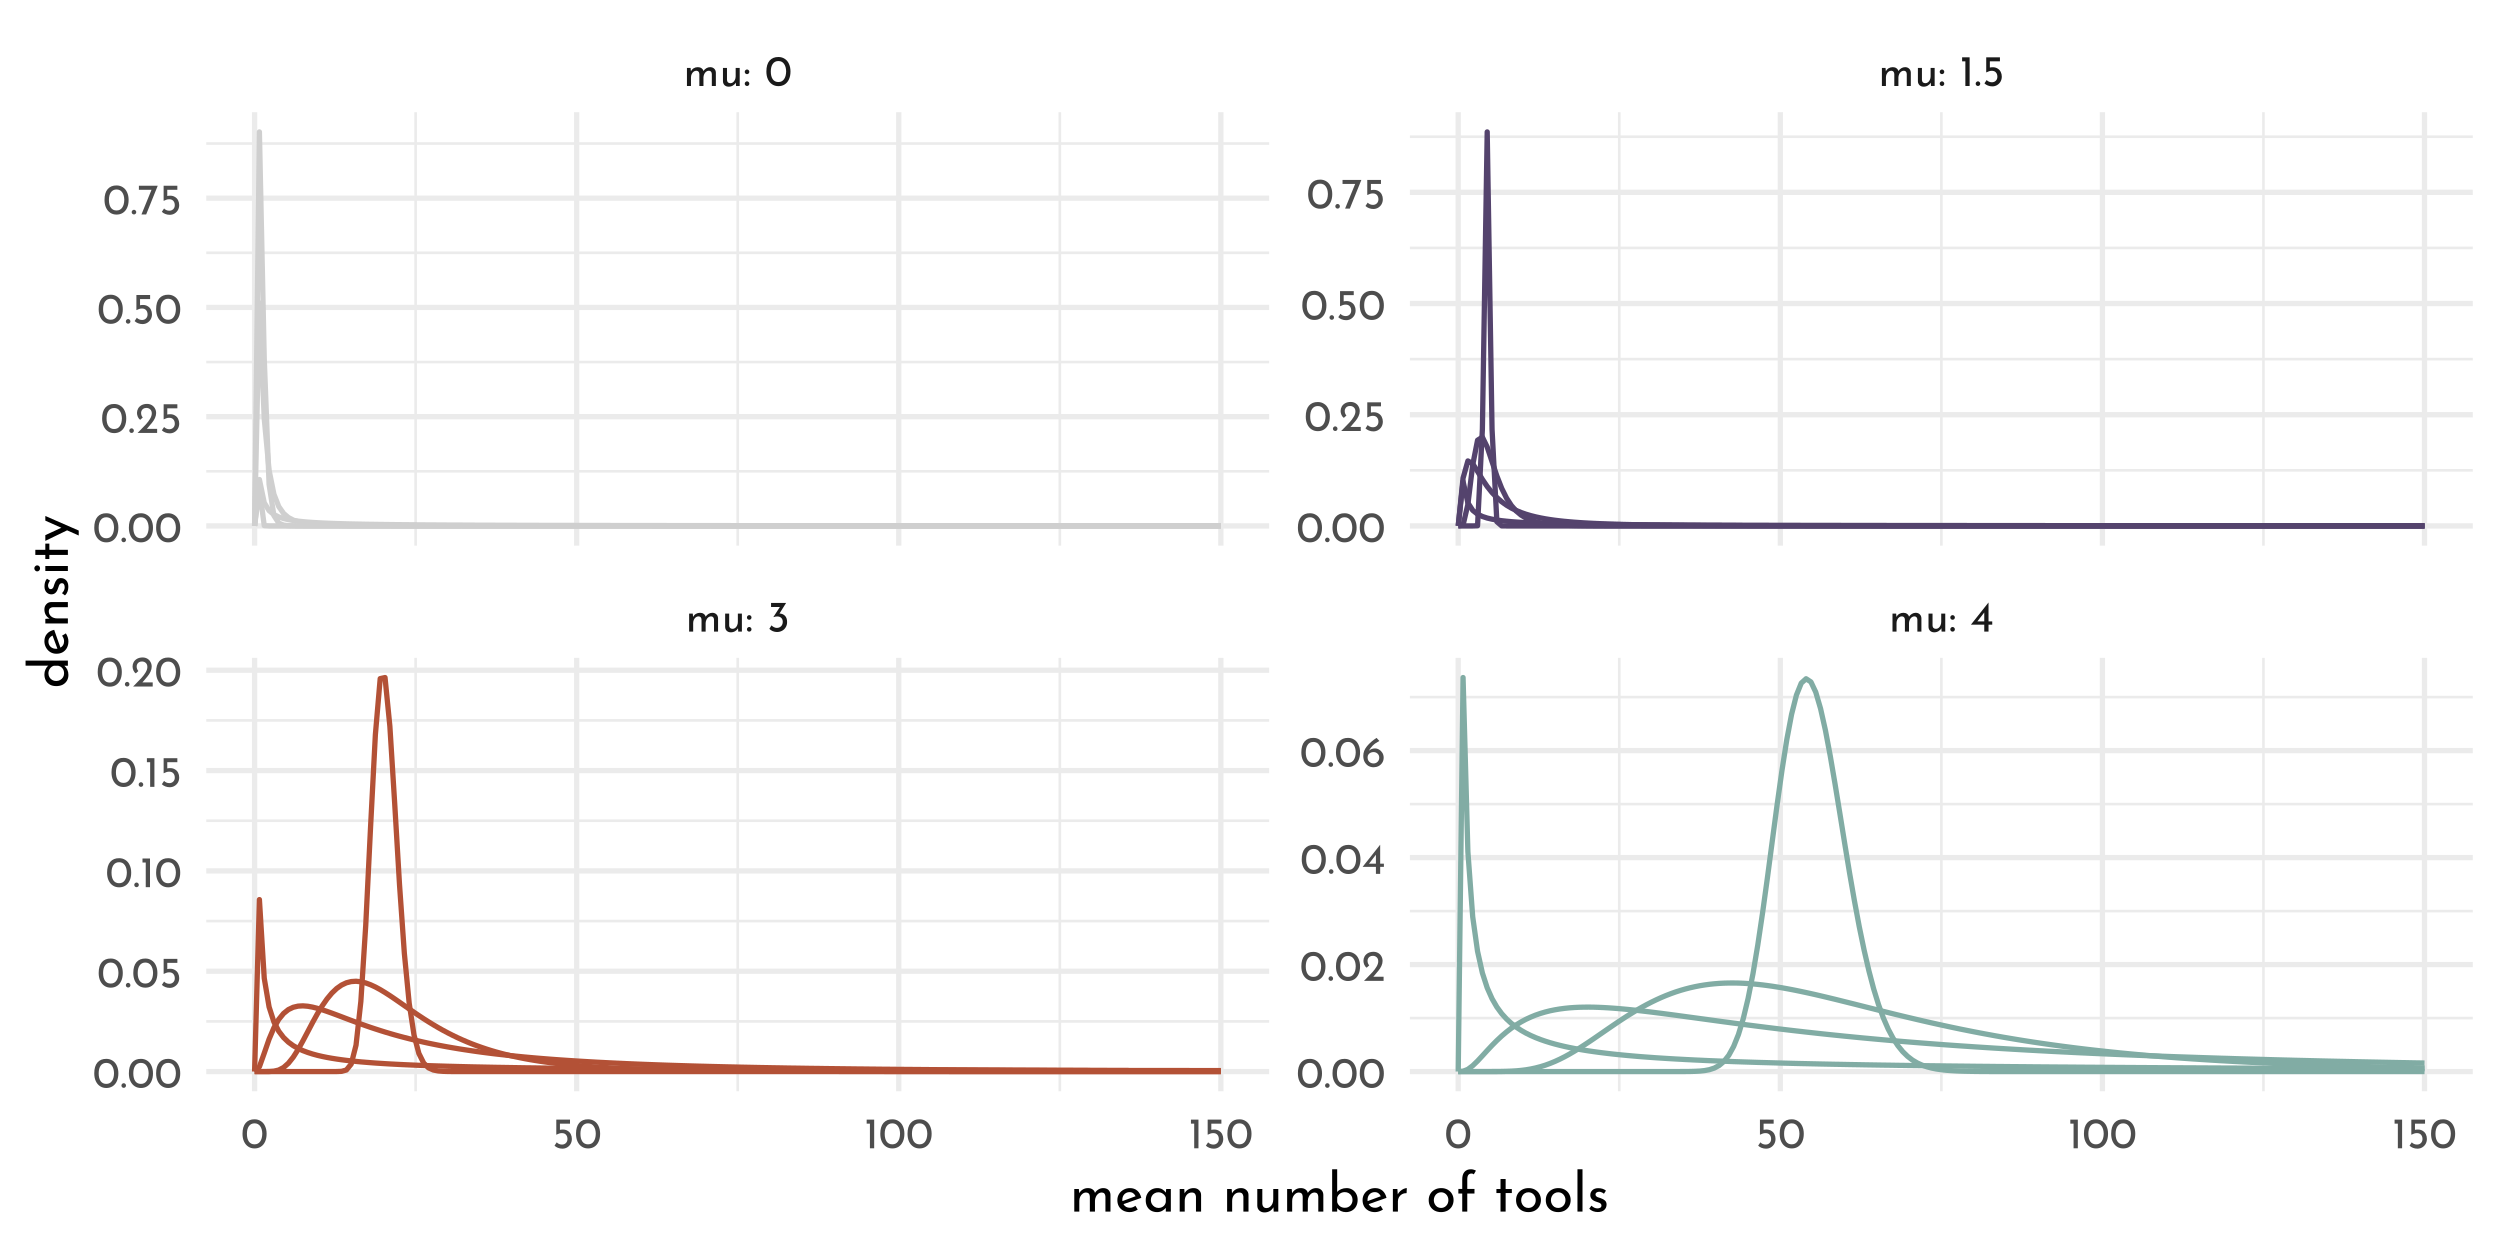 <?xml version="1.0" encoding="UTF-8"?>
<svg xmlns="http://www.w3.org/2000/svg" xmlns:xlink="http://www.w3.org/1999/xlink" width="504pt" height="252pt" viewBox="0 0 504 252" version="1.1">
<defs>
<g>
<symbol overflow="visible" id="glyph0-0">
<path style="stroke:none;" d=""/>
</symbol>
<symbol overflow="visible" id="glyph0-1">
<path style="stroke:none;" d="M 5.391 -3.797 C 5.734 -3.797 6.008 -3.691 6.219 -3.484 C 6.426 -3.285 6.535 -3.023 6.547 -2.703 L 6.547 0 L 5.734 0 L 5.734 -2.406 C 5.711 -2.832 5.52 -3.055 5.156 -3.078 C 4.945 -3.078 4.758 -3.016 4.594 -2.891 C 4.426 -2.766 4.297 -2.598 4.203 -2.391 C 4.109 -2.18 4.055 -1.961 4.047 -1.734 L 4.047 0 L 3.219 0 L 3.219 -2.406 C 3.195 -2.832 3 -3.055 2.625 -3.078 C 2.414 -3.078 2.227 -3.016 2.062 -2.891 C 1.895 -2.766 1.766 -2.598 1.672 -2.391 C 1.578 -2.18 1.531 -1.957 1.531 -1.719 L 1.531 0 L 0.719 0 L 0.719 -3.641 L 1.453 -3.641 L 1.516 -2.953 C 1.648 -3.223 1.836 -3.43 2.078 -3.578 C 2.328 -3.723 2.609 -3.797 2.922 -3.797 C 3.211 -3.797 3.457 -3.723 3.656 -3.578 C 3.852 -3.441 3.984 -3.254 4.047 -3.016 C 4.203 -3.254 4.395 -3.441 4.625 -3.578 C 4.863 -3.723 5.117 -3.797 5.391 -3.797 Z M 5.391 -3.797 "/>
</symbol>
<symbol overflow="visible" id="glyph0-2">
<path style="stroke:none;" d="M 4.094 -3.641 L 4.094 0 L 3.359 0 L 3.312 -0.688 C 3.188 -0.445 2.992 -0.25 2.734 -0.094 C 2.473 0.062 2.188 0.141 1.875 0.141 C 1.539 0.141 1.266 0.039 1.047 -0.156 C 0.836 -0.363 0.727 -0.629 0.719 -0.953 L 0.719 -3.641 L 1.531 -3.641 L 1.531 -1.234 C 1.539 -1.035 1.598 -0.875 1.703 -0.75 C 1.816 -0.633 1.984 -0.57 2.203 -0.562 C 2.398 -0.562 2.578 -0.617 2.734 -0.734 C 2.898 -0.859 3.031 -1.023 3.125 -1.234 C 3.227 -1.453 3.281 -1.688 3.281 -1.938 L 3.281 -3.641 Z M 4.094 -3.641 "/>
</symbol>
<symbol overflow="visible" id="glyph0-3">
<path style="stroke:none;" d="M 0.297 -2.859 C 0.297 -2.984 0.344 -3.094 0.438 -3.188 C 0.531 -3.281 0.641 -3.328 0.766 -3.328 C 0.879 -3.328 0.984 -3.281 1.078 -3.188 C 1.172 -3.094 1.219 -2.984 1.219 -2.859 C 1.219 -2.723 1.172 -2.609 1.078 -2.516 C 0.984 -2.43 0.879 -2.391 0.766 -2.391 C 0.641 -2.391 0.531 -2.43 0.438 -2.516 C 0.344 -2.609 0.297 -2.723 0.297 -2.859 Z M 0.297 -0.469 C 0.297 -0.594 0.344 -0.703 0.438 -0.797 C 0.531 -0.891 0.641 -0.938 0.766 -0.938 C 0.879 -0.938 0.984 -0.891 1.078 -0.797 C 1.172 -0.703 1.219 -0.594 1.219 -0.469 C 1.219 -0.332 1.172 -0.219 1.078 -0.125 C 0.984 -0.039 0.879 0 0.766 0 C 0.641 0 0.531 -0.039 0.438 -0.125 C 0.344 -0.219 0.297 -0.332 0.297 -0.469 Z M 0.297 -0.469 "/>
</symbol>
<symbol overflow="visible" id="glyph0-4">
<path style="stroke:none;" d=""/>
</symbol>
<symbol overflow="visible" id="glyph0-5">
<path style="stroke:none;" d="M 2.516 -3.656 C 2.961 -3.633 3.328 -3.484 3.609 -3.203 C 3.898 -2.922 4.047 -2.492 4.047 -1.922 C 4.047 -1.523 3.953 -1.176 3.766 -0.875 C 3.586 -0.57 3.344 -0.336 3.031 -0.172 C 2.719 -0.004 2.375 0.078 2 0.078 C 1.719 0.078 1.438 0.02 1.156 -0.094 C 0.875 -0.219 0.645 -0.375 0.469 -0.562 L 0.906 -1.266 C 1.02 -1.129 1.176 -1.008 1.375 -0.906 C 1.57 -0.801 1.773 -0.75 1.984 -0.75 C 2.316 -0.75 2.598 -0.859 2.828 -1.078 C 3.055 -1.305 3.172 -1.609 3.172 -1.984 C 3.172 -2.305 3.07 -2.566 2.875 -2.766 C 2.676 -2.961 2.406 -3.062 2.062 -3.062 C 1.812 -3.062 1.562 -3.016 1.312 -2.922 L 1.297 -2.969 L 2.594 -4.969 L 0.812 -4.969 L 0.812 -5.781 L 3.844 -5.781 Z M 2.516 -3.656 "/>
</symbol>
<symbol overflow="visible" id="glyph0-6">
<path style="stroke:none;" d="M 4.406 -2.062 L 4.406 -1.406 L 3.656 -1.406 L 3.656 0 L 2.797 0 L 2.797 -1.406 L 0.109 -1.406 L 3.641 -5.859 L 3.656 -5.859 L 3.656 -2.062 Z M 2.797 -2.062 L 2.797 -3.859 L 1.406 -2.062 Z M 2.797 -2.062 "/>
</symbol>
<symbol overflow="visible" id="glyph0-7">
<path style="stroke:none;" d="M 2.75 0.031 C 2.27 0.031 1.848 -0.086 1.484 -0.328 C 1.117 -0.566 0.832 -0.906 0.625 -1.344 C 0.414 -1.789 0.312 -2.316 0.312 -2.922 C 0.312 -3.879 0.523 -4.609 0.953 -5.109 C 1.391 -5.609 1.988 -5.852 2.75 -5.844 C 3.219 -5.844 3.633 -5.723 4 -5.484 C 4.375 -5.254 4.66 -4.914 4.859 -4.469 C 5.066 -4.031 5.172 -3.516 5.172 -2.922 C 5.172 -2.305 5.066 -1.773 4.859 -1.328 C 4.66 -0.891 4.375 -0.551 4 -0.312 C 3.633 -0.082 3.219 0.031 2.75 0.031 Z M 2.734 -0.797 C 3.234 -0.797 3.613 -0.988 3.875 -1.375 C 4.145 -1.758 4.285 -2.281 4.297 -2.938 C 4.285 -3.57 4.145 -4.078 3.875 -4.453 C 3.613 -4.836 3.234 -5.031 2.734 -5.031 C 2.242 -5.031 1.863 -4.836 1.594 -4.453 C 1.332 -4.078 1.203 -3.566 1.203 -2.922 C 1.203 -2.266 1.332 -1.742 1.594 -1.359 C 1.863 -0.984 2.242 -0.797 2.734 -0.797 Z M 2.734 -0.797 "/>
</symbol>
<symbol overflow="visible" id="glyph0-8">
<path style="stroke:none;" d="M 1.984 -5.781 L 1.984 0 L 1.125 0 L 1.125 -4.969 L 0.469 -4.969 L 0.469 -5.781 Z M 1.984 -5.781 "/>
</symbol>
<symbol overflow="visible" id="glyph0-9">
<path style="stroke:none;" d="M 0.297 -0.469 C 0.297 -0.594 0.344 -0.703 0.438 -0.797 C 0.531 -0.891 0.641 -0.938 0.766 -0.938 C 0.879 -0.938 0.984 -0.891 1.078 -0.797 C 1.172 -0.703 1.219 -0.594 1.219 -0.469 C 1.219 -0.332 1.172 -0.219 1.078 -0.125 C 0.984 -0.039 0.879 0 0.766 0 C 0.641 0 0.531 -0.039 0.438 -0.125 C 0.344 -0.219 0.297 -0.332 0.297 -0.469 Z M 0.297 -0.469 "/>
</symbol>
<symbol overflow="visible" id="glyph0-10">
<path style="stroke:none;" d="M 2.266 -3.781 C 2.641 -3.781 2.961 -3.691 3.234 -3.516 C 3.516 -3.348 3.723 -3.125 3.859 -2.844 C 4.004 -2.562 4.078 -2.242 4.078 -1.891 C 4.078 -1.523 3.992 -1.191 3.828 -0.891 C 3.66 -0.598 3.43 -0.363 3.141 -0.188 C 2.848 -0.008 2.52 0.078 2.156 0.078 C 1.852 0.078 1.555 0.02 1.266 -0.094 C 0.984 -0.207 0.754 -0.352 0.578 -0.531 L 1.031 -1.203 C 1.145 -1.066 1.297 -0.957 1.484 -0.875 C 1.68 -0.789 1.879 -0.75 2.078 -0.75 C 2.398 -0.75 2.664 -0.852 2.875 -1.062 C 3.082 -1.27 3.188 -1.535 3.188 -1.859 C 3.188 -2.223 3.086 -2.516 2.891 -2.734 C 2.703 -2.953 2.426 -3.062 2.062 -3.062 C 1.863 -3.062 1.676 -3.031 1.5 -2.969 C 1.32 -2.914 1.133 -2.836 0.938 -2.734 L 0.938 -5.781 L 3.703 -5.781 L 3.703 -4.969 L 1.672 -4.969 L 1.672 -3.719 C 1.859 -3.758 2.055 -3.781 2.266 -3.781 Z M 2.266 -3.781 "/>
</symbol>
<symbol overflow="visible" id="glyph0-11">
<path style="stroke:none;" d="M 4.422 -0.828 L 4.422 0 L 0.469 0 L 0.766 -0.297 C 1.359 -0.891 1.82 -1.367 2.156 -1.734 C 2.5 -2.109 2.781 -2.484 3 -2.859 C 3.227 -3.242 3.344 -3.602 3.344 -3.938 C 3.344 -4.301 3.234 -4.578 3.016 -4.766 C 2.805 -4.953 2.551 -5.047 2.25 -5.047 C 2.008 -5.047 1.805 -4.992 1.641 -4.891 C 1.484 -4.785 1.367 -4.656 1.297 -4.5 C 1.223 -4.352 1.188 -4.207 1.188 -4.062 C 1.188 -3.688 1.301 -3.375 1.531 -3.125 L 1.016 -2.656 C 0.816 -2.77 0.656 -2.969 0.531 -3.25 C 0.414 -3.531 0.359 -3.789 0.359 -4.031 C 0.359 -4.352 0.438 -4.656 0.594 -4.938 C 0.758 -5.219 0.992 -5.441 1.297 -5.609 C 1.609 -5.773 1.973 -5.859 2.391 -5.859 C 2.742 -5.859 3.062 -5.773 3.344 -5.609 C 3.625 -5.441 3.836 -5.219 3.984 -4.938 C 4.141 -4.656 4.219 -4.348 4.219 -4.016 C 4.219 -3.68 4.141 -3.344 3.984 -3 C 3.828 -2.664 3.629 -2.352 3.391 -2.062 C 3.16 -1.77 2.852 -1.406 2.469 -0.969 L 2.344 -0.828 Z M 4.422 -0.828 "/>
</symbol>
<symbol overflow="visible" id="glyph0-12">
<path style="stroke:none;" d="M 4.062 -5.781 L 1.734 0 L 0.781 0 L 2.812 -4.969 L 0.266 -4.969 L 0.266 -5.781 Z M 4.062 -5.781 "/>
</symbol>
<symbol overflow="visible" id="glyph0-13">
<path style="stroke:none;" d="M 2.688 -3.719 C 2.988 -3.719 3.27 -3.633 3.531 -3.469 C 3.801 -3.312 4.02 -3.094 4.188 -2.812 C 4.352 -2.531 4.438 -2.211 4.438 -1.859 C 4.438 -1.484 4.344 -1.145 4.156 -0.844 C 3.969 -0.551 3.719 -0.32 3.406 -0.156 C 3.094 0 2.758 0.078 2.406 0.078 C 2.02 0.078 1.664 -0.016 1.344 -0.203 C 1.031 -0.398 0.781 -0.672 0.594 -1.016 C 0.414 -1.359 0.328 -1.758 0.328 -2.219 C 0.328 -2.914 0.578 -3.566 1.078 -4.172 C 1.578 -4.773 2.219 -5.332 3 -5.844 L 3.578 -5.219 C 3.047 -4.957 2.602 -4.656 2.25 -4.312 C 1.906 -3.969 1.648 -3.613 1.484 -3.25 C 1.785 -3.562 2.188 -3.719 2.688 -3.719 Z M 2.375 -0.688 C 2.707 -0.688 2.984 -0.797 3.203 -1.016 C 3.43 -1.234 3.547 -1.516 3.547 -1.859 C 3.547 -2.191 3.43 -2.461 3.203 -2.672 C 2.984 -2.879 2.707 -2.984 2.375 -2.984 C 2.164 -2.984 1.969 -2.938 1.781 -2.844 C 1.602 -2.758 1.461 -2.641 1.359 -2.484 C 1.254 -2.328 1.203 -2.16 1.203 -1.984 L 1.203 -1.828 C 1.203 -1.617 1.254 -1.426 1.359 -1.25 C 1.461 -1.082 1.602 -0.945 1.781 -0.844 C 1.969 -0.738 2.164 -0.688 2.375 -0.688 Z M 2.375 -0.688 "/>
</symbol>
<symbol overflow="visible" id="glyph1-0">
<path style="stroke:none;" d=""/>
</symbol>
<symbol overflow="visible" id="glyph1-1">
<path style="stroke:none;" d="M 6.734 -4.734 C 7.172 -4.734 7.52 -4.609 7.781 -4.359 C 8.039 -4.117 8.176 -3.789 8.188 -3.375 L 8.188 0 L 7.172 0 L 7.172 -3 C 7.148 -3.539 6.91 -3.82 6.453 -3.844 C 6.18 -3.844 5.941 -3.766 5.734 -3.609 C 5.523 -3.453 5.363 -3.242 5.25 -2.984 C 5.133 -2.734 5.07 -2.461 5.062 -2.172 L 5.062 0 L 4.031 0 L 4.031 -3 C 4.008 -3.539 3.758 -3.82 3.281 -3.844 C 3.02 -3.844 2.785 -3.766 2.578 -3.609 C 2.367 -3.453 2.203 -3.242 2.078 -2.984 C 1.961 -2.723 1.906 -2.445 1.906 -2.156 L 1.906 0 L 0.891 0 L 0.891 -4.547 L 1.812 -4.547 L 1.891 -3.703 C 2.066 -4.023 2.305 -4.273 2.609 -4.453 C 2.91 -4.641 3.258 -4.734 3.656 -4.734 C 4.02 -4.734 4.328 -4.645 4.578 -4.469 C 4.828 -4.301 4.988 -4.066 5.062 -3.766 C 5.25 -4.066 5.488 -4.301 5.781 -4.469 C 6.07 -4.645 6.391 -4.734 6.734 -4.734 Z M 6.734 -4.734 "/>
</symbol>
<symbol overflow="visible" id="glyph1-2">
<path style="stroke:none;" d="M 3.031 -0.766 C 3.406 -0.766 3.773 -0.898 4.141 -1.172 L 4.609 -0.406 C 4.367 -0.25 4.109 -0.125 3.828 -0.031 C 3.547 0.062 3.27 0.109 3 0.109 C 2.5 0.109 2.055 0.004 1.672 -0.203 C 1.297 -0.41 1.004 -0.695 0.797 -1.062 C 0.598 -1.426 0.5 -1.844 0.5 -2.312 C 0.5 -2.758 0.609 -3.164 0.828 -3.531 C 1.055 -3.906 1.363 -4.195 1.75 -4.406 C 2.133 -4.625 2.562 -4.734 3.031 -4.734 C 3.625 -4.734 4.117 -4.562 4.516 -4.219 C 4.91 -3.875 5.18 -3.391 5.328 -2.766 L 1.734 -1.5 C 1.859 -1.27 2.031 -1.086 2.25 -0.953 C 2.477 -0.828 2.738 -0.766 3.031 -0.766 Z M 2.953 -3.922 C 2.535 -3.922 2.188 -3.773 1.906 -3.484 C 1.633 -3.191 1.5 -2.816 1.5 -2.359 C 1.5 -2.254 1.504 -2.172 1.516 -2.109 L 4.172 -3.094 C 4.055 -3.344 3.898 -3.539 3.703 -3.688 C 3.504 -3.844 3.254 -3.922 2.953 -3.922 Z M 2.953 -3.922 "/>
</symbol>
<symbol overflow="visible" id="glyph1-3">
<path style="stroke:none;" d="M 5.562 -4.547 L 5.562 0 L 4.547 0 L 4.547 -0.75 C 4.379 -0.531 4.141 -0.332 3.828 -0.156 C 3.523 0.02 3.18 0.109 2.797 0.109 C 2.359 0.109 1.961 0.016 1.609 -0.172 C 1.266 -0.359 0.992 -0.629 0.797 -0.984 C 0.598 -1.348 0.5 -1.781 0.5 -2.281 C 0.5 -2.781 0.602 -3.211 0.812 -3.578 C 1.02 -3.953 1.301 -4.238 1.656 -4.438 C 2.008 -4.633 2.406 -4.734 2.844 -4.734 C 3.227 -4.734 3.562 -4.648 3.844 -4.484 C 4.133 -4.316 4.367 -4.098 4.547 -3.828 L 4.625 -4.547 Z M 3.062 -0.734 C 3.438 -0.734 3.758 -0.836 4.031 -1.047 C 4.301 -1.254 4.473 -1.539 4.547 -1.906 L 4.547 -2.812 C 4.453 -3.125 4.266 -3.379 3.984 -3.578 C 3.711 -3.785 3.395 -3.891 3.031 -3.891 C 2.758 -3.891 2.508 -3.82 2.281 -3.688 C 2.051 -3.562 1.867 -3.379 1.734 -3.141 C 1.598 -2.898 1.531 -2.629 1.531 -2.328 C 1.531 -2.035 1.598 -1.77 1.734 -1.531 C 1.879 -1.289 2.066 -1.098 2.297 -0.953 C 2.535 -0.805 2.789 -0.734 3.062 -0.734 Z M 3.062 -0.734 "/>
</symbol>
<symbol overflow="visible" id="glyph1-4">
<path style="stroke:none;" d="M 3.719 -4.734 C 4.145 -4.734 4.492 -4.602 4.766 -4.344 C 5.047 -4.094 5.191 -3.766 5.203 -3.359 L 5.203 0 L 4.172 0 L 4.172 -3.016 C 4.148 -3.273 4.07 -3.477 3.938 -3.625 C 3.801 -3.77 3.594 -3.844 3.312 -3.844 C 2.906 -3.844 2.566 -3.68 2.297 -3.359 C 2.035 -3.035 1.906 -2.629 1.906 -2.141 L 1.906 0 L 0.891 0 L 0.891 -4.547 L 1.812 -4.547 L 1.875 -3.672 C 2.039 -4.004 2.285 -4.266 2.609 -4.453 C 2.93 -4.641 3.301 -4.734 3.719 -4.734 Z M 3.719 -4.734 "/>
</symbol>
<symbol overflow="visible" id="glyph1-5">
<path style="stroke:none;" d=""/>
</symbol>
<symbol overflow="visible" id="glyph1-6">
<path style="stroke:none;" d="M 5.125 -4.547 L 5.125 0 L 4.203 0 L 4.141 -0.875 C 3.984 -0.562 3.742 -0.305 3.422 -0.109 C 3.098 0.078 2.738 0.172 2.344 0.172 C 1.926 0.172 1.582 0.047 1.312 -0.203 C 1.039 -0.453 0.898 -0.781 0.891 -1.188 L 0.891 -4.547 L 1.906 -4.547 L 1.906 -1.547 C 1.926 -1.297 2.004 -1.094 2.141 -0.938 C 2.273 -0.789 2.477 -0.711 2.75 -0.703 C 3 -0.703 3.223 -0.773 3.422 -0.922 C 3.629 -1.078 3.797 -1.285 3.922 -1.547 C 4.047 -1.816 4.109 -2.113 4.109 -2.438 L 4.109 -4.547 Z M 5.125 -4.547 "/>
</symbol>
<symbol overflow="visible" id="glyph1-7">
<path style="stroke:none;" d="M 3.812 -4.734 C 4.219 -4.734 4.586 -4.633 4.922 -4.438 C 5.266 -4.238 5.535 -3.957 5.734 -3.594 C 5.93 -3.238 6.031 -2.828 6.031 -2.359 C 6.031 -1.859 5.926 -1.422 5.719 -1.047 C 5.508 -0.672 5.223 -0.383 4.859 -0.188 C 4.492 0.008 4.098 0.109 3.672 0.109 C 3.297 0.109 2.957 0.035 2.656 -0.109 C 2.352 -0.254 2.102 -0.453 1.906 -0.703 L 1.906 0 L 0.891 0 L 0.891 -8.531 L 1.906 -8.531 L 1.906 -3.953 C 2.102 -4.191 2.367 -4.379 2.703 -4.516 C 3.035 -4.66 3.406 -4.734 3.812 -4.734 Z M 3.453 -0.766 C 3.898 -0.766 4.27 -0.914 4.562 -1.219 C 4.852 -1.52 5 -1.898 5 -2.359 C 5 -2.648 4.93 -2.914 4.797 -3.156 C 4.66 -3.395 4.473 -3.582 4.234 -3.719 C 4.004 -3.852 3.742 -3.922 3.453 -3.922 C 3.078 -3.922 2.75 -3.82 2.469 -3.625 C 2.188 -3.426 2 -3.16 1.906 -2.828 L 1.906 -1.906 C 2 -1.57 2.18 -1.297 2.453 -1.078 C 2.734 -0.867 3.066 -0.766 3.453 -0.766 Z M 3.453 -0.766 "/>
</symbol>
<symbol overflow="visible" id="glyph1-8">
<path style="stroke:none;" d="M 1.875 -3.469 C 2 -3.719 2.164 -3.938 2.375 -4.125 C 2.594 -4.32 2.82 -4.473 3.062 -4.578 C 3.312 -4.68 3.523 -4.734 3.703 -4.734 L 3.656 -3.719 C 3.332 -3.727 3.035 -3.66 2.766 -3.516 C 2.492 -3.367 2.281 -3.164 2.125 -2.906 C 1.977 -2.645 1.906 -2.367 1.906 -2.078 L 1.906 0 L 0.891 0 L 0.891 -4.547 L 1.797 -4.547 Z M 1.875 -3.469 "/>
</symbol>
<symbol overflow="visible" id="glyph1-9">
<path style="stroke:none;" d="M 0.5 -2.328 C 0.5 -2.766 0.602 -3.172 0.812 -3.547 C 1.031 -3.922 1.332 -4.211 1.719 -4.422 C 2.102 -4.629 2.539 -4.734 3.031 -4.734 C 3.508 -4.734 3.938 -4.629 4.312 -4.422 C 4.695 -4.211 4.992 -3.922 5.203 -3.547 C 5.41 -3.18 5.516 -2.773 5.516 -2.328 C 5.516 -1.867 5.41 -1.453 5.203 -1.078 C 4.992 -0.711 4.695 -0.422 4.312 -0.203 C 3.926 0.004 3.488 0.109 3 0.109 C 2.52 0.109 2.086 0.008 1.703 -0.188 C 1.328 -0.395 1.031 -0.68 0.812 -1.047 C 0.602 -1.41 0.5 -1.836 0.5 -2.328 Z M 1.531 -2.312 C 1.531 -2.02 1.594 -1.754 1.719 -1.516 C 1.844 -1.273 2.016 -1.082 2.234 -0.938 C 2.461 -0.801 2.711 -0.734 2.984 -0.734 C 3.41 -0.734 3.766 -0.883 4.047 -1.188 C 4.328 -1.488 4.469 -1.863 4.469 -2.312 C 4.469 -2.758 4.328 -3.133 4.047 -3.438 C 3.766 -3.738 3.41 -3.891 2.984 -3.891 C 2.711 -3.891 2.461 -3.816 2.234 -3.672 C 2.016 -3.535 1.844 -3.344 1.719 -3.094 C 1.594 -2.852 1.531 -2.594 1.531 -2.312 Z M 1.531 -2.312 "/>
</symbol>
<symbol overflow="visible" id="glyph1-10">
<path style="stroke:none;" d="M 1.266 -3.641 L 0.484 -3.641 L 0.484 -4.562 L 1.266 -4.562 L 1.266 -6.484 C 1.266 -7.141 1.414 -7.645 1.719 -8 C 2.02 -8.352 2.457 -8.531 3.031 -8.531 C 3.195 -8.531 3.367 -8.504 3.547 -8.453 C 3.734 -8.398 3.895 -8.332 4.031 -8.25 L 3.594 -7.5 C 3.488 -7.613 3.336 -7.672 3.141 -7.672 C 2.859 -7.672 2.645 -7.578 2.5 -7.391 C 2.352 -7.203 2.281 -6.895 2.281 -6.469 L 2.281 -4.562 L 3.734 -4.562 L 3.734 -3.641 L 2.281 -3.641 L 2.281 0 L 1.266 0 Z M 1.266 -3.641 "/>
</symbol>
<symbol overflow="visible" id="glyph1-11">
<path style="stroke:none;" d="M 2.359 -6.562 L 2.359 -4.547 L 3.609 -4.547 L 3.609 -3.734 L 2.359 -3.734 L 2.359 0 L 1.328 0 L 1.328 -3.734 L 0.5 -3.734 L 0.5 -4.547 L 1.328 -4.547 L 1.328 -6.562 Z M 2.359 -6.562 "/>
</symbol>
<symbol overflow="visible" id="glyph1-12">
<path style="stroke:none;" d="M 1.906 -8.531 L 1.906 0 L 0.891 0 L 0.891 -8.531 Z M 1.906 -8.531 "/>
</symbol>
<symbol overflow="visible" id="glyph1-13">
<path style="stroke:none;" d="M 2.172 0.094 C 1.836 0.094 1.52 0.035 1.219 -0.078 C 0.914 -0.191 0.664 -0.363 0.469 -0.594 L 0.906 -1.188 C 1.094 -1.008 1.285 -0.875 1.484 -0.781 C 1.691 -0.688 1.895 -0.641 2.094 -0.641 C 2.332 -0.641 2.531 -0.688 2.688 -0.781 C 2.844 -0.875 2.922 -1.02 2.922 -1.219 C 2.922 -1.375 2.867 -1.5 2.766 -1.594 C 2.672 -1.688 2.562 -1.754 2.438 -1.797 C 2.32 -1.848 2.125 -1.914 1.844 -2 C 1.062 -2.25 0.672 -2.691 0.672 -3.328 C 0.672 -3.711 0.812 -4.039 1.094 -4.312 C 1.375 -4.582 1.77 -4.719 2.281 -4.719 C 2.602 -4.719 2.891 -4.676 3.141 -4.594 C 3.391 -4.52 3.617 -4.395 3.828 -4.219 L 3.422 -3.594 C 3.305 -3.707 3.156 -3.801 2.969 -3.875 C 2.789 -3.957 2.625 -4 2.469 -4 C 2.258 -4 2.082 -3.945 1.938 -3.844 C 1.789 -3.75 1.719 -3.617 1.719 -3.453 C 1.719 -3.316 1.766 -3.203 1.859 -3.109 C 1.953 -3.016 2.051 -2.945 2.156 -2.906 C 2.258 -2.863 2.461 -2.797 2.766 -2.703 C 3.141 -2.578 3.43 -2.414 3.641 -2.219 C 3.848 -2.02 3.953 -1.754 3.953 -1.422 C 3.953 -0.984 3.797 -0.617 3.484 -0.328 C 3.18 -0.047 2.742 0.094 2.172 0.094 Z M 2.172 0.094 "/>
</symbol>
<symbol overflow="visible" id="glyph2-0">
<path style="stroke:none;" d=""/>
</symbol>
<symbol overflow="visible" id="glyph2-1">
<path style="stroke:none;" d="M -8.531 -5.641 L 0 -5.641 L 0 -4.609 L -0.719 -4.609 C -0.457 -4.391 -0.254 -4.117 -0.109 -3.797 C 0.035 -3.484 0.109 -3.133 0.109 -2.75 C 0.109 -2.32 0.008 -1.938 -0.188 -1.594 C -0.395 -1.25 -0.68 -0.977 -1.047 -0.781 C -1.422 -0.594 -1.852 -0.5 -2.344 -0.5 C -2.832 -0.5 -3.258 -0.598 -3.625 -0.797 C -3.988 -1.004 -4.266 -1.285 -4.453 -1.641 C -4.641 -2.004 -4.734 -2.414 -4.734 -2.875 C -4.734 -3.219 -4.66 -3.547 -4.516 -3.859 C -4.379 -4.18 -4.188 -4.438 -3.938 -4.625 L -8.531 -4.625 Z M -0.766 -3.062 C -0.766 -3.457 -0.867 -3.789 -1.078 -4.062 C -1.297 -4.344 -1.586 -4.523 -1.953 -4.609 L -2.812 -4.609 C -3.133 -4.523 -3.398 -4.336 -3.609 -4.047 C -3.816 -3.766 -3.922 -3.438 -3.922 -3.062 C -3.922 -2.789 -3.852 -2.535 -3.719 -2.297 C -3.582 -2.066 -3.395 -1.879 -3.156 -1.734 C -2.926 -1.598 -2.66 -1.531 -2.359 -1.531 C -2.055 -1.531 -1.785 -1.598 -1.547 -1.734 C -1.305 -1.879 -1.113 -2.066 -0.969 -2.297 C -0.832 -2.535 -0.766 -2.789 -0.766 -3.062 Z M -0.766 -3.062 "/>
</symbol>
<symbol overflow="visible" id="glyph2-2">
<path style="stroke:none;" d="M -0.766 -3.031 C -0.766 -3.406 -0.898 -3.773 -1.172 -4.141 L -0.406 -4.609 C -0.25 -4.367 -0.125 -4.109 -0.031 -3.828 C 0.062 -3.547 0.109 -3.27 0.109 -3 C 0.109 -2.5 0.004 -2.055 -0.203 -1.672 C -0.41 -1.297 -0.695 -1.004 -1.062 -0.797 C -1.426 -0.598 -1.844 -0.5 -2.312 -0.5 C -2.758 -0.5 -3.164 -0.609 -3.531 -0.828 C -3.906 -1.055 -4.195 -1.363 -4.406 -1.75 C -4.625 -2.133 -4.734 -2.562 -4.734 -3.031 C -4.734 -3.625 -4.562 -4.117 -4.219 -4.516 C -3.875 -4.91 -3.391 -5.18 -2.766 -5.328 L -1.5 -1.734 C -1.27 -1.859 -1.086 -2.031 -0.953 -2.25 C -0.828 -2.477 -0.766 -2.738 -0.766 -3.031 Z M -3.922 -2.953 C -3.922 -2.535 -3.773 -2.188 -3.484 -1.906 C -3.191 -1.633 -2.816 -1.5 -2.359 -1.5 C -2.254 -1.5 -2.172 -1.504 -2.109 -1.516 L -3.094 -4.172 C -3.344 -4.055 -3.539 -3.898 -3.688 -3.703 C -3.844 -3.504 -3.922 -3.254 -3.922 -2.953 Z M -3.922 -2.953 "/>
</symbol>
<symbol overflow="visible" id="glyph2-3">
<path style="stroke:none;" d="M -4.734 -3.719 C -4.734 -4.145 -4.602 -4.492 -4.344 -4.766 C -4.094 -5.047 -3.766 -5.191 -3.359 -5.203 L 0 -5.203 L 0 -4.172 L -3.016 -4.172 C -3.273 -4.148 -3.477 -4.07 -3.625 -3.938 C -3.77 -3.801 -3.844 -3.594 -3.844 -3.312 C -3.844 -2.906 -3.68 -2.566 -3.359 -2.297 C -3.035 -2.035 -2.629 -1.906 -2.141 -1.906 L 0 -1.906 L 0 -0.891 L -4.547 -0.891 L -4.547 -1.812 L -3.672 -1.875 C -4.004 -2.039 -4.266 -2.285 -4.453 -2.609 C -4.641 -2.93 -4.734 -3.301 -4.734 -3.719 Z M -4.734 -3.719 "/>
</symbol>
<symbol overflow="visible" id="glyph2-4">
<path style="stroke:none;" d="M 0.094 -2.172 C 0.094 -1.836 0.035 -1.52 -0.078 -1.219 C -0.191 -0.914 -0.363 -0.664 -0.594 -0.469 L -1.188 -0.906 C -1.008 -1.094 -0.875 -1.285 -0.781 -1.484 C -0.688 -1.691 -0.641 -1.895 -0.641 -2.094 C -0.641 -2.332 -0.688 -2.531 -0.781 -2.688 C -0.875 -2.844 -1.02 -2.922 -1.219 -2.922 C -1.375 -2.922 -1.5 -2.867 -1.594 -2.766 C -1.688 -2.672 -1.754 -2.562 -1.797 -2.438 C -1.848 -2.32 -1.914 -2.125 -2 -1.844 C -2.25 -1.062 -2.691 -0.672 -3.328 -0.672 C -3.711 -0.672 -4.039 -0.812 -4.312 -1.094 C -4.582 -1.375 -4.719 -1.77 -4.719 -2.281 C -4.719 -2.602 -4.676 -2.891 -4.594 -3.141 C -4.52 -3.391 -4.395 -3.617 -4.219 -3.828 L -3.594 -3.422 C -3.707 -3.305 -3.801 -3.156 -3.875 -2.969 C -3.957 -2.789 -4 -2.625 -4 -2.469 C -4 -2.258 -3.945 -2.082 -3.844 -1.938 C -3.75 -1.789 -3.617 -1.719 -3.453 -1.719 C -3.316 -1.719 -3.203 -1.766 -3.109 -1.859 C -3.016 -1.953 -2.945 -2.051 -2.906 -2.156 C -2.863 -2.258 -2.797 -2.461 -2.703 -2.766 C -2.578 -3.141 -2.414 -3.43 -2.219 -3.641 C -2.02 -3.848 -1.754 -3.953 -1.422 -3.953 C -0.984 -3.953 -0.617 -3.797 -0.328 -3.484 C -0.047 -3.18 0.094 -2.742 0.094 -2.172 Z M 0.094 -2.172 "/>
</symbol>
<symbol overflow="visible" id="glyph2-5">
<path style="stroke:none;" d="M -4.547 -1.906 L 0 -1.906 L 0 -0.891 L -4.547 -0.891 Z M -6.188 -0.812 C -6.344 -0.812 -6.477 -0.875 -6.594 -1 C -6.707 -1.125 -6.766 -1.266 -6.766 -1.422 C -6.766 -1.586 -6.707 -1.727 -6.594 -1.844 C -6.477 -1.969 -6.344 -2.031 -6.188 -2.031 C -6.02 -2.031 -5.879 -1.969 -5.766 -1.844 C -5.66 -1.727 -5.609 -1.586 -5.609 -1.422 C -5.609 -1.266 -5.66 -1.125 -5.766 -1 C -5.879 -0.875 -6.02 -0.812 -6.188 -0.812 Z M -6.188 -0.812 "/>
</symbol>
<symbol overflow="visible" id="glyph2-6">
<path style="stroke:none;" d="M -6.562 -2.359 L -4.547 -2.359 L -4.547 -3.609 L -3.734 -3.609 L -3.734 -2.359 L 0 -2.359 L 0 -1.328 L -3.734 -1.328 L -3.734 -0.5 L -4.547 -0.5 L -4.547 -1.328 L -6.562 -1.328 Z M -6.562 -2.359 "/>
</symbol>
<symbol overflow="visible" id="glyph2-7">
<path style="stroke:none;" d="M -4.547 -5.219 L 2.188 -2.281 L 2.188 -1.281 L -0.156 -2.328 L -4.547 -0.203 L -4.547 -1.359 L -1.312 -2.844 L -4.547 -4.281 Z M -4.547 -5.219 "/>
</symbol>
</g>
<clipPath id="clip1">
  <path d="M 41.582 94 L 255.863 94 L 255.863 96 L 41.582 96 Z M 41.582 94 "/>
</clipPath>
<clipPath id="clip2">
  <path d="M 41.582 72 L 255.863 72 L 255.863 74 L 41.582 74 Z M 41.582 72 "/>
</clipPath>
<clipPath id="clip3">
  <path d="M 41.582 50 L 255.863 50 L 255.863 52 L 41.582 52 Z M 41.582 50 "/>
</clipPath>
<clipPath id="clip4">
  <path d="M 41.582 28 L 255.863 28 L 255.863 30 L 41.582 30 Z M 41.582 28 "/>
</clipPath>
<clipPath id="clip5">
  <path d="M 83 22.625 L 85 22.625 L 85 110 L 83 110 Z M 83 22.625 "/>
</clipPath>
<clipPath id="clip6">
  <path d="M 148 22.625 L 149 22.625 L 149 110 L 148 110 Z M 148 22.625 "/>
</clipPath>
<clipPath id="clip7">
  <path d="M 213 22.625 L 214 22.625 L 214 110 L 213 110 Z M 213 22.625 "/>
</clipPath>
<clipPath id="clip8">
  <path d="M 41.582 105 L 255.863 105 L 255.863 107 L 41.582 107 Z M 41.582 105 "/>
</clipPath>
<clipPath id="clip9">
  <path d="M 41.582 83 L 255.863 83 L 255.863 85 L 41.582 85 Z M 41.582 83 "/>
</clipPath>
<clipPath id="clip10">
  <path d="M 41.582 61 L 255.863 61 L 255.863 63 L 41.582 63 Z M 41.582 61 "/>
</clipPath>
<clipPath id="clip11">
  <path d="M 41.582 39 L 255.863 39 L 255.863 41 L 41.582 41 Z M 41.582 39 "/>
</clipPath>
<clipPath id="clip12">
  <path d="M 50 22.625 L 52 22.625 L 52 110 L 50 110 Z M 50 22.625 "/>
</clipPath>
<clipPath id="clip13">
  <path d="M 115 22.625 L 117 22.625 L 117 110 L 115 110 Z M 115 22.625 "/>
</clipPath>
<clipPath id="clip14">
  <path d="M 180 22.625 L 182 22.625 L 182 110 L 180 110 Z M 180 22.625 "/>
</clipPath>
<clipPath id="clip15">
  <path d="M 245 22.625 L 247 22.625 L 247 110 L 245 110 Z M 245 22.625 "/>
</clipPath>
<clipPath id="clip16">
  <path d="M 41.582 205 L 255.863 205 L 255.863 207 L 41.582 207 Z M 41.582 205 "/>
</clipPath>
<clipPath id="clip17">
  <path d="M 41.582 185 L 255.863 185 L 255.863 186 L 41.582 186 Z M 41.582 185 "/>
</clipPath>
<clipPath id="clip18">
  <path d="M 41.582 165 L 255.863 165 L 255.863 166 L 41.582 166 Z M 41.582 165 "/>
</clipPath>
<clipPath id="clip19">
  <path d="M 41.582 144 L 255.863 144 L 255.863 146 L 41.582 146 Z M 41.582 144 "/>
</clipPath>
<clipPath id="clip20">
  <path d="M 83 132.625 L 85 132.625 L 85 220 L 83 220 Z M 83 132.625 "/>
</clipPath>
<clipPath id="clip21">
  <path d="M 148 132.625 L 149 132.625 L 149 220 L 148 220 Z M 148 132.625 "/>
</clipPath>
<clipPath id="clip22">
  <path d="M 213 132.625 L 214 132.625 L 214 220 L 213 220 Z M 213 132.625 "/>
</clipPath>
<clipPath id="clip23">
  <path d="M 41.582 215 L 255.863 215 L 255.863 217 L 41.582 217 Z M 41.582 215 "/>
</clipPath>
<clipPath id="clip24">
  <path d="M 41.582 195 L 255.863 195 L 255.863 197 L 41.582 197 Z M 41.582 195 "/>
</clipPath>
<clipPath id="clip25">
  <path d="M 41.582 175 L 255.863 175 L 255.863 177 L 41.582 177 Z M 41.582 175 "/>
</clipPath>
<clipPath id="clip26">
  <path d="M 41.582 154 L 255.863 154 L 255.863 156 L 41.582 156 Z M 41.582 154 "/>
</clipPath>
<clipPath id="clip27">
  <path d="M 41.582 134 L 255.863 134 L 255.863 136 L 41.582 136 Z M 41.582 134 "/>
</clipPath>
<clipPath id="clip28">
  <path d="M 50 132.625 L 52 132.625 L 52 220 L 50 220 Z M 50 132.625 "/>
</clipPath>
<clipPath id="clip29">
  <path d="M 115 132.625 L 117 132.625 L 117 220 L 115 220 Z M 115 132.625 "/>
</clipPath>
<clipPath id="clip30">
  <path d="M 180 132.625 L 182 132.625 L 182 220 L 180 220 Z M 180 132.625 "/>
</clipPath>
<clipPath id="clip31">
  <path d="M 245 132.625 L 247 132.625 L 247 220 L 245 220 Z M 245 132.625 "/>
</clipPath>
<clipPath id="clip32">
  <path d="M 284.238 94 L 498.52 94 L 498.52 96 L 284.238 96 Z M 284.238 94 "/>
</clipPath>
<clipPath id="clip33">
  <path d="M 284.238 72 L 498.52 72 L 498.52 73 L 284.238 73 Z M 284.238 72 "/>
</clipPath>
<clipPath id="clip34">
  <path d="M 284.238 49 L 498.52 49 L 498.52 51 L 284.238 51 Z M 284.238 49 "/>
</clipPath>
<clipPath id="clip35">
  <path d="M 284.238 27 L 498.52 27 L 498.52 28 L 284.238 28 Z M 284.238 27 "/>
</clipPath>
<clipPath id="clip36">
  <path d="M 326 22.625 L 327 22.625 L 327 110 L 326 110 Z M 326 22.625 "/>
</clipPath>
<clipPath id="clip37">
  <path d="M 391 22.625 L 392 22.625 L 392 110 L 391 110 Z M 391 22.625 "/>
</clipPath>
<clipPath id="clip38">
  <path d="M 456 22.625 L 457 22.625 L 457 110 L 456 110 Z M 456 22.625 "/>
</clipPath>
<clipPath id="clip39">
  <path d="M 284.238 105 L 498.52 105 L 498.52 107 L 284.238 107 Z M 284.238 105 "/>
</clipPath>
<clipPath id="clip40">
  <path d="M 284.238 83 L 498.52 83 L 498.52 85 L 284.238 85 Z M 284.238 83 "/>
</clipPath>
<clipPath id="clip41">
  <path d="M 284.238 60 L 498.52 60 L 498.52 62 L 284.238 62 Z M 284.238 60 "/>
</clipPath>
<clipPath id="clip42">
  <path d="M 284.238 38 L 498.52 38 L 498.52 40 L 284.238 40 Z M 284.238 38 "/>
</clipPath>
<clipPath id="clip43">
  <path d="M 293 22.625 L 295 22.625 L 295 110 L 293 110 Z M 293 22.625 "/>
</clipPath>
<clipPath id="clip44">
  <path d="M 358 22.625 L 360 22.625 L 360 110 L 358 110 Z M 358 22.625 "/>
</clipPath>
<clipPath id="clip45">
  <path d="M 423 22.625 L 425 22.625 L 425 110 L 423 110 Z M 423 22.625 "/>
</clipPath>
<clipPath id="clip46">
  <path d="M 488 22.625 L 490 22.625 L 490 110 L 488 110 Z M 488 22.625 "/>
</clipPath>
<clipPath id="clip47">
  <path d="M 284.238 204 L 498.52 204 L 498.52 206 L 284.238 206 Z M 284.238 204 "/>
</clipPath>
<clipPath id="clip48">
  <path d="M 284.238 183 L 498.52 183 L 498.52 184 L 284.238 184 Z M 284.238 183 "/>
</clipPath>
<clipPath id="clip49">
  <path d="M 284.238 161 L 498.52 161 L 498.52 163 L 284.238 163 Z M 284.238 161 "/>
</clipPath>
<clipPath id="clip50">
  <path d="M 284.238 140 L 498.52 140 L 498.52 141 L 284.238 141 Z M 284.238 140 "/>
</clipPath>
<clipPath id="clip51">
  <path d="M 326 132.625 L 327 132.625 L 327 220 L 326 220 Z M 326 132.625 "/>
</clipPath>
<clipPath id="clip52">
  <path d="M 391 132.625 L 392 132.625 L 392 220 L 391 220 Z M 391 132.625 "/>
</clipPath>
<clipPath id="clip53">
  <path d="M 456 132.625 L 457 132.625 L 457 220 L 456 220 Z M 456 132.625 "/>
</clipPath>
<clipPath id="clip54">
  <path d="M 284.238 215 L 498.52 215 L 498.52 217 L 284.238 217 Z M 284.238 215 "/>
</clipPath>
<clipPath id="clip55">
  <path d="M 284.238 193 L 498.52 193 L 498.52 195 L 284.238 195 Z M 284.238 193 "/>
</clipPath>
<clipPath id="clip56">
  <path d="M 284.238 172 L 498.52 172 L 498.52 174 L 284.238 174 Z M 284.238 172 "/>
</clipPath>
<clipPath id="clip57">
  <path d="M 284.238 150 L 498.52 150 L 498.52 152 L 284.238 152 Z M 284.238 150 "/>
</clipPath>
<clipPath id="clip58">
  <path d="M 293 132.625 L 295 132.625 L 295 220 L 293 220 Z M 293 132.625 "/>
</clipPath>
<clipPath id="clip59">
  <path d="M 358 132.625 L 360 132.625 L 360 220 L 358 220 Z M 358 132.625 "/>
</clipPath>
<clipPath id="clip60">
  <path d="M 423 132.625 L 425 132.625 L 425 220 L 423 220 Z M 423 132.625 "/>
</clipPath>
<clipPath id="clip61">
  <path d="M 488 132.625 L 490 132.625 L 490 220 L 488 220 Z M 488 132.625 "/>
</clipPath>
</defs>
<g id="surface265">
<rect x="0" y="0" width="504" height="252" style="fill:rgb(100%,100%,100%);fill-opacity:1;stroke:none;"/>
<g clip-path="url(#clip1)" clip-rule="nonzero">
<path style="fill:none;stroke-width:0.533;stroke-linecap:butt;stroke-linejoin:round;stroke:rgb(92.157%,92.157%,92.157%);stroke-opacity:1;stroke-miterlimit:10;" d="M 41.582 95.016 L 255.867 95.016 "/>
</g>
<g clip-path="url(#clip2)" clip-rule="nonzero">
<path style="fill:none;stroke-width:0.533;stroke-linecap:butt;stroke-linejoin:round;stroke:rgb(92.157%,92.157%,92.157%);stroke-opacity:1;stroke-miterlimit:10;" d="M 41.582 72.988 L 255.867 72.988 "/>
</g>
<g clip-path="url(#clip3)" clip-rule="nonzero">
<path style="fill:none;stroke-width:0.533;stroke-linecap:butt;stroke-linejoin:round;stroke:rgb(92.157%,92.157%,92.157%);stroke-opacity:1;stroke-miterlimit:10;" d="M 41.582 50.961 L 255.867 50.961 "/>
</g>
<g clip-path="url(#clip4)" clip-rule="nonzero">
<path style="fill:none;stroke-width:0.533;stroke-linecap:butt;stroke-linejoin:round;stroke:rgb(92.157%,92.157%,92.157%);stroke-opacity:1;stroke-miterlimit:10;" d="M 41.582 28.938 L 255.867 28.938 "/>
</g>
<g clip-path="url(#clip5)" clip-rule="nonzero">
<path style="fill:none;stroke-width:0.533;stroke-linecap:butt;stroke-linejoin:round;stroke:rgb(92.157%,92.157%,92.157%);stroke-opacity:1;stroke-miterlimit:10;" d="M 83.789 110 L 83.789 22.625 "/>
</g>
<g clip-path="url(#clip6)" clip-rule="nonzero">
<path style="fill:none;stroke-width:0.533;stroke-linecap:butt;stroke-linejoin:round;stroke:rgb(92.157%,92.157%,92.157%);stroke-opacity:1;stroke-miterlimit:10;" d="M 148.727 110 L 148.727 22.625 "/>
</g>
<g clip-path="url(#clip7)" clip-rule="nonzero">
<path style="fill:none;stroke-width:0.533;stroke-linecap:butt;stroke-linejoin:round;stroke:rgb(92.157%,92.157%,92.157%);stroke-opacity:1;stroke-miterlimit:10;" d="M 213.66 110 L 213.66 22.625 "/>
</g>
<g clip-path="url(#clip8)" clip-rule="nonzero">
<path style="fill:none;stroke-width:1.067;stroke-linecap:butt;stroke-linejoin:round;stroke:rgb(92.157%,92.157%,92.157%);stroke-opacity:1;stroke-miterlimit:10;" d="M 41.582 106.027 L 255.867 106.027 "/>
</g>
<g clip-path="url(#clip9)" clip-rule="nonzero">
<path style="fill:none;stroke-width:1.067;stroke-linecap:butt;stroke-linejoin:round;stroke:rgb(92.157%,92.157%,92.157%);stroke-opacity:1;stroke-miterlimit:10;" d="M 41.582 84 L 255.867 84 "/>
</g>
<g clip-path="url(#clip10)" clip-rule="nonzero">
<path style="fill:none;stroke-width:1.067;stroke-linecap:butt;stroke-linejoin:round;stroke:rgb(92.157%,92.157%,92.157%);stroke-opacity:1;stroke-miterlimit:10;" d="M 41.582 61.977 L 255.867 61.977 "/>
</g>
<g clip-path="url(#clip11)" clip-rule="nonzero">
<path style="fill:none;stroke-width:1.067;stroke-linecap:butt;stroke-linejoin:round;stroke:rgb(92.157%,92.157%,92.157%);stroke-opacity:1;stroke-miterlimit:10;" d="M 41.582 39.949 L 255.867 39.949 "/>
</g>
<g clip-path="url(#clip12)" clip-rule="nonzero">
<path style="fill:none;stroke-width:1.067;stroke-linecap:butt;stroke-linejoin:round;stroke:rgb(92.157%,92.157%,92.157%);stroke-opacity:1;stroke-miterlimit:10;" d="M 51.324 110 L 51.324 22.625 "/>
</g>
<g clip-path="url(#clip13)" clip-rule="nonzero">
<path style="fill:none;stroke-width:1.067;stroke-linecap:butt;stroke-linejoin:round;stroke:rgb(92.157%,92.157%,92.157%);stroke-opacity:1;stroke-miterlimit:10;" d="M 116.258 110 L 116.258 22.625 "/>
</g>
<g clip-path="url(#clip14)" clip-rule="nonzero">
<path style="fill:none;stroke-width:1.067;stroke-linecap:butt;stroke-linejoin:round;stroke:rgb(92.157%,92.157%,92.157%);stroke-opacity:1;stroke-miterlimit:10;" d="M 181.191 110 L 181.191 22.625 "/>
</g>
<g clip-path="url(#clip15)" clip-rule="nonzero">
<path style="fill:none;stroke-width:1.067;stroke-linecap:butt;stroke-linejoin:round;stroke:rgb(92.157%,92.157%,92.157%);stroke-opacity:1;stroke-miterlimit:10;" d="M 246.125 110 L 246.125 22.625 "/>
</g>
<path style="fill:none;stroke-width:1.067;stroke-linecap:butt;stroke-linejoin:round;stroke:rgb(81.176%,81.176%,81.176%);stroke-opacity:1;stroke-miterlimit:10;" d="M 51.324 106.027 L 52.297 98.551 L 53.273 105.965 L 54.246 106.027 L 246.125 106.027 "/>
<path style="fill:none;stroke-width:1.067;stroke-linecap:butt;stroke-linejoin:round;stroke:rgb(81.176%,81.176%,81.176%);stroke-opacity:1;stroke-miterlimit:10;" d="M 51.324 106.027 L 52.297 26.598 L 53.273 72.297 L 54.246 97.641 L 55.219 103.934 L 56.195 105.457 L 57.168 105.859 L 58.141 105.973 L 59.117 106.008 L 60.09 106.02 L 61.062 106.027 L 246.125 106.027 "/>
<path style="fill:none;stroke-width:1.067;stroke-linecap:butt;stroke-linejoin:round;stroke:rgb(81.176%,81.176%,81.176%);stroke-opacity:1;stroke-miterlimit:10;" d="M 51.324 106.027 L 52.297 61.062 L 53.273 84.445 L 54.246 94.785 L 55.219 99.621 L 56.195 102.113 L 57.168 103.508 L 58.141 104.336 L 59.117 104.852 L 60.09 105.188 L 61.062 105.414 L 62.039 105.57 L 63.012 105.68 L 63.984 105.758 L 64.961 105.816 L 65.934 105.859 L 66.906 105.895 L 67.883 105.922 L 68.855 105.941 L 69.828 105.957 L 70.805 105.969 L 71.777 105.977 L 72.75 105.988 L 73.727 105.992 L 74.699 106 L 75.676 106.004 L 76.648 106.008 L 77.621 106.008 L 78.598 106.012 L 79.57 106.016 L 81.52 106.016 L 82.492 106.02 L 84.441 106.02 L 85.414 106.023 L 92.23 106.023 L 93.207 106.027 L 246.125 106.027 "/>
<path style="fill:none;stroke-width:1.067;stroke-linecap:butt;stroke-linejoin:round;stroke:rgb(81.176%,81.176%,81.176%);stroke-opacity:1;stroke-miterlimit:10;" d="M 51.324 106.027 L 52.297 96.672 L 53.273 101.355 L 54.246 102.945 L 55.219 103.742 L 56.195 104.219 L 57.168 104.535 L 58.141 104.762 L 59.117 104.93 L 60.09 105.059 L 61.062 105.164 L 62.039 105.25 L 63.012 105.32 L 63.984 105.379 L 64.961 105.43 L 65.934 105.473 L 66.906 105.512 L 67.883 105.543 L 68.855 105.574 L 69.828 105.602 L 70.805 105.625 L 72.75 105.664 L 73.727 105.684 L 74.699 105.699 L 75.676 105.711 L 76.648 105.727 L 77.621 105.738 L 78.598 105.75 L 79.57 105.762 L 80.543 105.77 L 81.52 105.781 L 83.465 105.797 L 84.441 105.805 L 86.387 105.82 L 87.363 105.824 L 88.336 105.832 L 89.309 105.836 L 90.285 105.844 L 92.23 105.852 L 93.207 105.855 L 94.18 105.863 L 95.152 105.867 L 96.129 105.871 L 97.102 105.875 L 98.078 105.879 L 99.051 105.879 L 100.023 105.883 L 101 105.887 L 102.945 105.895 L 103.922 105.895 L 105.867 105.902 L 106.844 105.902 L 108.789 105.91 L 109.766 105.91 L 110.738 105.914 L 111.711 105.914 L 112.688 105.918 L 113.66 105.918 L 114.633 105.922 L 115.609 105.922 L 116.582 105.926 L 117.555 105.926 L 118.531 105.93 L 119.504 105.93 L 120.477 105.934 L 122.426 105.934 L 123.402 105.938 L 125.348 105.938 L 126.324 105.941 L 128.27 105.941 L 129.246 105.945 L 131.191 105.945 L 132.168 105.949 L 134.113 105.949 L 135.09 105.953 L 138.012 105.953 L 138.984 105.957 L 142.879 105.957 L 143.855 105.961 L 146.777 105.961 L 147.75 105.965 L 152.621 105.965 L 153.594 105.969 L 158.465 105.969 L 159.438 105.973 L 165.281 105.973 L 166.258 105.977 L 172.102 105.977 L 173.074 105.98 L 180.867 105.98 L 181.84 105.984 L 191.582 105.984 L 192.555 105.988 L 203.27 105.988 L 204.242 105.992 L 217.879 105.992 L 218.855 105.996 L 235.41 105.996 L 236.387 106 L 246.125 106 "/>
<g clip-path="url(#clip16)" clip-rule="nonzero">
<path style="fill:none;stroke-width:0.533;stroke-linecap:butt;stroke-linejoin:round;stroke:rgb(92.157%,92.157%,92.157%);stroke-opacity:1;stroke-miterlimit:10;" d="M 41.582 205.914 L 255.867 205.914 "/>
</g>
<g clip-path="url(#clip17)" clip-rule="nonzero">
<path style="fill:none;stroke-width:0.533;stroke-linecap:butt;stroke-linejoin:round;stroke:rgb(92.157%,92.157%,92.157%);stroke-opacity:1;stroke-miterlimit:10;" d="M 41.582 185.688 L 255.867 185.688 "/>
</g>
<g clip-path="url(#clip18)" clip-rule="nonzero">
<path style="fill:none;stroke-width:0.533;stroke-linecap:butt;stroke-linejoin:round;stroke:rgb(92.157%,92.157%,92.157%);stroke-opacity:1;stroke-miterlimit:10;" d="M 41.582 165.461 L 255.867 165.461 "/>
</g>
<g clip-path="url(#clip19)" clip-rule="nonzero">
<path style="fill:none;stroke-width:0.533;stroke-linecap:butt;stroke-linejoin:round;stroke:rgb(92.157%,92.157%,92.157%);stroke-opacity:1;stroke-miterlimit:10;" d="M 41.582 145.234 L 255.867 145.234 "/>
</g>
<g clip-path="url(#clip20)" clip-rule="nonzero">
<path style="fill:none;stroke-width:0.533;stroke-linecap:butt;stroke-linejoin:round;stroke:rgb(92.157%,92.157%,92.157%);stroke-opacity:1;stroke-miterlimit:10;" d="M 83.789 220 L 83.789 132.625 "/>
</g>
<g clip-path="url(#clip21)" clip-rule="nonzero">
<path style="fill:none;stroke-width:0.533;stroke-linecap:butt;stroke-linejoin:round;stroke:rgb(92.157%,92.157%,92.157%);stroke-opacity:1;stroke-miterlimit:10;" d="M 148.727 220 L 148.727 132.625 "/>
</g>
<g clip-path="url(#clip22)" clip-rule="nonzero">
<path style="fill:none;stroke-width:0.533;stroke-linecap:butt;stroke-linejoin:round;stroke:rgb(92.157%,92.157%,92.157%);stroke-opacity:1;stroke-miterlimit:10;" d="M 213.66 220 L 213.66 132.625 "/>
</g>
<g clip-path="url(#clip23)" clip-rule="nonzero">
<path style="fill:none;stroke-width:1.067;stroke-linecap:butt;stroke-linejoin:round;stroke:rgb(92.157%,92.157%,92.157%);stroke-opacity:1;stroke-miterlimit:10;" d="M 41.582 216.027 L 255.867 216.027 "/>
</g>
<g clip-path="url(#clip24)" clip-rule="nonzero">
<path style="fill:none;stroke-width:1.067;stroke-linecap:butt;stroke-linejoin:round;stroke:rgb(92.157%,92.157%,92.157%);stroke-opacity:1;stroke-miterlimit:10;" d="M 41.582 195.801 L 255.867 195.801 "/>
</g>
<g clip-path="url(#clip25)" clip-rule="nonzero">
<path style="fill:none;stroke-width:1.067;stroke-linecap:butt;stroke-linejoin:round;stroke:rgb(92.157%,92.157%,92.157%);stroke-opacity:1;stroke-miterlimit:10;" d="M 41.582 175.574 L 255.867 175.574 "/>
</g>
<g clip-path="url(#clip26)" clip-rule="nonzero">
<path style="fill:none;stroke-width:1.067;stroke-linecap:butt;stroke-linejoin:round;stroke:rgb(92.157%,92.157%,92.157%);stroke-opacity:1;stroke-miterlimit:10;" d="M 41.582 155.348 L 255.867 155.348 "/>
</g>
<g clip-path="url(#clip27)" clip-rule="nonzero">
<path style="fill:none;stroke-width:1.067;stroke-linecap:butt;stroke-linejoin:round;stroke:rgb(92.157%,92.157%,92.157%);stroke-opacity:1;stroke-miterlimit:10;" d="M 41.582 135.121 L 255.867 135.121 "/>
</g>
<g clip-path="url(#clip28)" clip-rule="nonzero">
<path style="fill:none;stroke-width:1.067;stroke-linecap:butt;stroke-linejoin:round;stroke:rgb(92.157%,92.157%,92.157%);stroke-opacity:1;stroke-miterlimit:10;" d="M 51.324 220 L 51.324 132.625 "/>
</g>
<g clip-path="url(#clip29)" clip-rule="nonzero">
<path style="fill:none;stroke-width:1.067;stroke-linecap:butt;stroke-linejoin:round;stroke:rgb(92.157%,92.157%,92.157%);stroke-opacity:1;stroke-miterlimit:10;" d="M 116.258 220 L 116.258 132.625 "/>
</g>
<g clip-path="url(#clip30)" clip-rule="nonzero">
<path style="fill:none;stroke-width:1.067;stroke-linecap:butt;stroke-linejoin:round;stroke:rgb(92.157%,92.157%,92.157%);stroke-opacity:1;stroke-miterlimit:10;" d="M 181.191 220 L 181.191 132.625 "/>
</g>
<g clip-path="url(#clip31)" clip-rule="nonzero">
<path style="fill:none;stroke-width:1.067;stroke-linecap:butt;stroke-linejoin:round;stroke:rgb(92.157%,92.157%,92.157%);stroke-opacity:1;stroke-miterlimit:10;" d="M 246.125 220 L 246.125 132.625 "/>
</g>
<path style="fill:none;stroke-width:1.067;stroke-linecap:butt;stroke-linejoin:round;stroke:rgb(70.196%,31.765%,21.176%);stroke-opacity:1;stroke-miterlimit:10;" d="M 51.324 216.027 L 66.906 216.027 L 67.883 216.023 L 68.855 215.984 L 69.828 215.715 L 70.805 214.512 L 71.777 210.699 L 72.75 201.879 L 73.727 186.641 L 74.699 166.867 L 75.676 148.098 L 76.648 136.809 L 77.621 136.594 L 78.598 146.43 L 79.57 161.98 L 80.543 178.367 L 81.52 192.227 L 82.492 202.25 L 83.465 208.66 L 84.441 212.359 L 85.414 214.316 L 86.387 215.277 L 87.363 215.715 L 88.336 215.902 L 89.309 215.98 L 90.285 216.012 L 91.258 216.023 L 92.23 216.027 L 246.125 216.027 "/>
<path style="fill:none;stroke-width:1.067;stroke-linecap:butt;stroke-linejoin:round;stroke:rgb(70.196%,31.765%,21.176%);stroke-opacity:1;stroke-miterlimit:10;" d="M 51.324 216.027 L 53.273 216.027 L 54.246 216.02 L 55.219 215.949 L 56.195 215.719 L 57.168 215.211 L 58.141 214.348 L 59.117 213.125 L 60.09 211.594 L 61.062 209.848 L 62.039 207.996 L 63.012 206.145 L 63.984 204.383 L 64.961 202.777 L 65.934 201.375 L 66.906 200.207 L 67.883 199.277 L 68.855 198.594 L 69.828 198.133 L 70.805 197.883 L 71.777 197.82 L 72.75 197.922 L 73.727 198.164 L 74.699 198.523 L 75.676 198.977 L 76.648 199.504 L 77.621 200.09 L 78.598 200.719 L 79.57 201.375 L 80.543 202.047 L 81.52 202.727 L 82.492 203.406 L 83.465 204.074 L 84.441 204.734 L 85.414 205.375 L 86.387 205.992 L 87.363 206.59 L 88.336 207.164 L 89.309 207.711 L 90.285 208.23 L 91.258 208.727 L 92.23 209.195 L 93.207 209.637 L 94.18 210.055 L 95.152 210.449 L 96.129 210.816 L 97.102 211.164 L 98.078 211.492 L 99.051 211.797 L 100.023 212.082 L 101 212.348 L 101.973 212.598 L 102.945 212.832 L 103.922 213.047 L 104.895 213.25 L 105.867 213.441 L 106.844 213.617 L 107.816 213.781 L 108.789 213.934 L 109.766 214.074 L 110.738 214.207 L 111.711 214.332 L 112.688 214.449 L 113.66 214.555 L 114.633 214.652 L 115.609 214.746 L 116.582 214.832 L 117.555 214.914 L 118.531 214.988 L 119.504 215.059 L 120.477 215.121 L 121.453 215.184 L 122.426 215.238 L 123.402 215.293 L 125.348 215.387 L 126.324 215.426 L 127.297 215.469 L 128.27 215.504 L 129.246 215.539 L 130.219 215.57 L 131.191 215.598 L 132.168 215.625 L 133.141 215.652 L 134.113 215.676 L 135.09 215.699 L 137.035 215.738 L 138.012 215.758 L 139.957 215.789 L 140.934 215.805 L 141.906 215.82 L 142.879 215.832 L 143.855 215.844 L 144.828 215.855 L 145.805 215.867 L 146.777 215.875 L 147.75 215.887 L 148.727 215.895 L 150.672 215.91 L 151.648 215.918 L 152.621 215.926 L 153.594 215.93 L 154.57 215.938 L 156.516 215.945 L 157.492 215.953 L 159.438 215.961 L 160.414 215.965 L 162.359 215.973 L 163.336 215.973 L 165.281 215.98 L 166.258 215.984 L 167.23 215.984 L 168.203 215.988 L 169.18 215.992 L 170.152 215.992 L 171.129 215.996 L 172.102 215.996 L 173.074 216 L 175.023 216 L 175.996 216.004 L 177.945 216.004 L 178.918 216.008 L 180.867 216.008 L 181.84 216.012 L 185.738 216.012 L 186.711 216.016 L 190.605 216.016 L 191.582 216.02 L 199.375 216.02 L 200.348 216.023 L 216.906 216.023 L 217.879 216.027 L 246.125 216.027 "/>
<path style="fill:none;stroke-width:1.067;stroke-linecap:butt;stroke-linejoin:round;stroke:rgb(70.196%,31.765%,21.176%);stroke-opacity:1;stroke-miterlimit:10;" d="M 51.324 216.027 L 52.297 215.059 L 53.273 212.312 L 54.246 209.496 L 55.219 207.203 L 56.195 205.504 L 57.168 204.312 L 58.141 203.531 L 59.117 203.066 L 60.09 202.836 L 61.062 202.781 L 62.039 202.859 L 63.012 203.035 L 63.984 203.281 L 64.961 203.574 L 65.934 203.902 L 66.906 204.25 L 67.883 204.613 L 68.855 204.98 L 69.828 205.352 L 70.805 205.719 L 71.777 206.078 L 72.75 206.434 L 73.727 206.781 L 74.699 207.117 L 75.676 207.441 L 76.648 207.754 L 77.621 208.059 L 78.598 208.352 L 79.57 208.633 L 80.543 208.902 L 81.52 209.16 L 82.492 209.41 L 83.465 209.648 L 84.441 209.875 L 85.414 210.098 L 86.387 210.309 L 87.363 210.508 L 88.336 210.703 L 89.309 210.887 L 90.285 211.066 L 91.258 211.234 L 92.23 211.398 L 93.207 211.555 L 94.18 211.703 L 95.152 211.848 L 96.129 211.988 L 97.102 212.121 L 98.078 212.246 L 99.051 212.371 L 100.023 212.488 L 101 212.598 L 101.973 212.707 L 102.945 212.812 L 103.922 212.91 L 104.895 213.008 L 105.867 213.102 L 106.844 213.191 L 107.816 213.277 L 108.789 213.359 L 109.766 213.438 L 110.738 213.516 L 111.711 213.59 L 112.688 213.66 L 114.633 213.793 L 115.609 213.855 L 116.582 213.918 L 117.555 213.977 L 118.531 214.035 L 120.477 214.145 L 121.453 214.195 L 122.426 214.246 L 123.402 214.293 L 124.375 214.34 L 125.348 214.383 L 126.324 214.43 L 127.297 214.469 L 128.27 214.512 L 129.246 214.551 L 130.219 214.59 L 131.191 214.625 L 132.168 214.66 L 134.113 214.73 L 135.09 214.762 L 137.035 214.824 L 138.012 214.852 L 138.984 214.883 L 139.957 214.91 L 140.934 214.938 L 141.906 214.961 L 142.879 214.988 L 143.855 215.012 L 144.828 215.035 L 145.805 215.059 L 146.777 215.082 L 147.75 215.102 L 148.727 215.125 L 150.672 215.164 L 151.648 215.184 L 153.594 215.223 L 154.57 215.238 L 155.543 215.258 L 156.516 215.273 L 157.492 215.289 L 158.465 215.309 L 159.438 215.324 L 160.414 215.336 L 162.359 215.367 L 163.336 215.383 L 165.281 215.406 L 166.258 215.422 L 168.203 215.445 L 169.18 215.457 L 170.152 215.469 L 171.129 215.48 L 173.074 215.504 L 174.051 215.512 L 175.996 215.535 L 176.973 215.543 L 177.945 215.555 L 178.918 215.562 L 179.895 215.57 L 180.867 215.582 L 181.84 215.59 L 182.816 215.598 L 184.762 215.613 L 185.738 215.621 L 187.684 215.637 L 188.66 215.645 L 189.633 215.652 L 190.605 215.656 L 191.582 215.664 L 192.555 215.672 L 193.531 215.68 L 194.504 215.684 L 195.477 215.691 L 196.453 215.695 L 197.426 215.703 L 198.398 215.707 L 199.375 215.715 L 200.348 215.719 L 201.32 215.727 L 202.297 215.73 L 203.27 215.734 L 204.242 215.742 L 205.219 215.746 L 206.191 215.75 L 207.164 215.758 L 208.141 215.762 L 210.086 215.77 L 211.062 215.773 L 213.008 215.781 L 213.984 215.785 L 214.957 215.789 L 215.934 215.793 L 217.879 215.801 L 218.855 215.805 L 220.801 215.812 L 221.777 215.816 L 223.723 215.824 L 224.699 215.828 L 225.672 215.832 L 226.645 215.832 L 227.621 215.836 L 229.566 215.844 L 230.543 215.844 L 232.488 215.852 L 233.465 215.855 L 234.438 215.855 L 235.41 215.859 L 236.387 215.863 L 237.359 215.863 L 238.332 215.867 L 239.309 215.871 L 240.281 215.871 L 241.258 215.875 L 242.23 215.875 L 243.203 215.879 L 244.18 215.883 L 245.152 215.883 L 246.125 215.887 "/>
<path style="fill:none;stroke-width:1.067;stroke-linecap:butt;stroke-linejoin:round;stroke:rgb(70.196%,31.765%,21.176%);stroke-opacity:1;stroke-miterlimit:10;" d="M 51.324 216.027 L 52.297 181.359 L 53.273 197.219 L 54.246 202.992 L 55.219 206.02 L 56.195 207.891 L 57.168 209.168 L 58.141 210.098 L 59.117 210.805 L 60.09 211.359 L 61.062 211.809 L 62.039 212.176 L 63.012 212.488 L 63.984 212.754 L 64.961 212.98 L 65.934 213.18 L 66.906 213.352 L 67.883 213.508 L 68.855 213.645 L 69.828 213.77 L 70.805 213.879 L 71.777 213.98 L 72.75 214.074 L 73.727 214.156 L 74.699 214.234 L 75.676 214.309 L 77.621 214.434 L 78.598 214.492 L 80.543 214.594 L 81.52 214.641 L 83.465 214.727 L 84.441 214.766 L 86.387 214.836 L 87.363 214.867 L 88.336 214.898 L 89.309 214.926 L 90.285 214.957 L 91.258 214.98 L 92.23 215.008 L 93.207 215.031 L 95.152 215.078 L 96.129 215.098 L 97.102 215.117 L 98.078 215.137 L 100.023 215.176 L 101 215.191 L 102.945 215.223 L 103.922 215.238 L 105.867 215.27 L 106.844 215.281 L 107.816 215.293 L 108.789 215.309 L 109.766 215.32 L 111.711 215.344 L 112.688 215.355 L 113.66 215.367 L 114.633 215.375 L 115.609 215.387 L 116.582 215.395 L 117.555 215.406 L 118.531 215.414 L 119.504 215.426 L 120.477 215.434 L 121.453 215.441 L 122.426 215.449 L 123.402 215.457 L 125.348 215.473 L 126.324 215.48 L 128.27 215.496 L 129.246 215.504 L 130.219 215.508 L 131.191 215.516 L 132.168 215.523 L 133.141 215.527 L 134.113 215.535 L 135.09 215.543 L 137.035 215.551 L 138.012 215.559 L 138.984 215.562 L 139.957 215.57 L 140.934 215.574 L 141.906 215.578 L 142.879 215.586 L 143.855 215.59 L 144.828 215.594 L 145.805 215.598 L 146.777 215.602 L 147.75 215.609 L 148.727 215.613 L 150.672 215.621 L 151.648 215.625 L 153.594 215.633 L 154.57 215.637 L 156.516 215.645 L 157.492 215.648 L 159.438 215.656 L 160.414 215.66 L 162.359 215.668 L 163.336 215.668 L 165.281 215.676 L 166.258 215.68 L 167.23 215.684 L 168.203 215.684 L 169.18 215.688 L 170.152 215.691 L 171.129 215.695 L 172.102 215.695 L 173.074 215.699 L 174.051 215.703 L 175.023 215.707 L 175.996 215.707 L 176.973 215.711 L 177.945 215.715 L 178.918 215.715 L 179.895 215.719 L 180.867 215.723 L 181.84 215.723 L 182.816 215.727 L 183.789 215.727 L 184.762 215.73 L 185.738 215.734 L 186.711 215.734 L 187.684 215.738 L 188.66 215.738 L 189.633 215.742 L 190.605 215.742 L 191.582 215.746 L 192.555 215.746 L 193.531 215.75 L 194.504 215.75 L 195.477 215.754 L 196.453 215.754 L 197.426 215.758 L 198.398 215.758 L 199.375 215.762 L 200.348 215.762 L 201.32 215.766 L 202.297 215.766 L 203.27 215.77 L 204.242 215.77 L 205.219 215.773 L 206.191 215.773 L 207.164 215.777 L 209.113 215.777 L 210.086 215.781 L 211.062 215.781 L 212.035 215.785 L 213.984 215.785 L 214.957 215.789 L 215.934 215.789 L 216.906 215.793 L 218.855 215.793 L 219.828 215.797 L 220.801 215.797 L 221.777 215.801 L 223.723 215.801 L 224.699 215.805 L 226.645 215.805 L 227.621 215.809 L 229.566 215.809 L 230.543 215.812 L 232.488 215.812 L 233.465 215.816 L 236.387 215.816 L 237.359 215.82 L 239.309 215.82 L 240.281 215.824 L 242.23 215.824 L 243.203 215.828 L 246.125 215.828 "/>
<g clip-path="url(#clip32)" clip-rule="nonzero">
<path style="fill:none;stroke-width:0.533;stroke-linecap:butt;stroke-linejoin:round;stroke:rgb(92.157%,92.157%,92.157%);stroke-opacity:1;stroke-miterlimit:10;" d="M 284.238 94.82 L 498.52 94.82 "/>
</g>
<g clip-path="url(#clip33)" clip-rule="nonzero">
<path style="fill:none;stroke-width:0.533;stroke-linecap:butt;stroke-linejoin:round;stroke:rgb(92.157%,92.157%,92.157%);stroke-opacity:1;stroke-miterlimit:10;" d="M 284.238 72.402 L 498.52 72.402 "/>
</g>
<g clip-path="url(#clip34)" clip-rule="nonzero">
<path style="fill:none;stroke-width:0.533;stroke-linecap:butt;stroke-linejoin:round;stroke:rgb(92.157%,92.157%,92.157%);stroke-opacity:1;stroke-miterlimit:10;" d="M 284.238 49.984 L 498.52 49.984 "/>
</g>
<g clip-path="url(#clip35)" clip-rule="nonzero">
<path style="fill:none;stroke-width:0.533;stroke-linecap:butt;stroke-linejoin:round;stroke:rgb(92.157%,92.157%,92.157%);stroke-opacity:1;stroke-miterlimit:10;" d="M 284.238 27.562 L 498.52 27.562 "/>
</g>
<g clip-path="url(#clip36)" clip-rule="nonzero">
<path style="fill:none;stroke-width:0.533;stroke-linecap:butt;stroke-linejoin:round;stroke:rgb(92.157%,92.157%,92.157%);stroke-opacity:1;stroke-miterlimit:10;" d="M 326.445 110 L 326.445 22.625 "/>
</g>
<g clip-path="url(#clip37)" clip-rule="nonzero">
<path style="fill:none;stroke-width:0.533;stroke-linecap:butt;stroke-linejoin:round;stroke:rgb(92.157%,92.157%,92.157%);stroke-opacity:1;stroke-miterlimit:10;" d="M 391.379 110 L 391.379 22.625 "/>
</g>
<g clip-path="url(#clip38)" clip-rule="nonzero">
<path style="fill:none;stroke-width:0.533;stroke-linecap:butt;stroke-linejoin:round;stroke:rgb(92.157%,92.157%,92.157%);stroke-opacity:1;stroke-miterlimit:10;" d="M 456.312 110 L 456.312 22.625 "/>
</g>
<g clip-path="url(#clip39)" clip-rule="nonzero">
<path style="fill:none;stroke-width:1.067;stroke-linecap:butt;stroke-linejoin:round;stroke:rgb(92.157%,92.157%,92.157%);stroke-opacity:1;stroke-miterlimit:10;" d="M 284.238 106.027 L 498.52 106.027 "/>
</g>
<g clip-path="url(#clip40)" clip-rule="nonzero">
<path style="fill:none;stroke-width:1.067;stroke-linecap:butt;stroke-linejoin:round;stroke:rgb(92.157%,92.157%,92.157%);stroke-opacity:1;stroke-miterlimit:10;" d="M 284.238 83.609 L 498.52 83.609 "/>
</g>
<g clip-path="url(#clip41)" clip-rule="nonzero">
<path style="fill:none;stroke-width:1.067;stroke-linecap:butt;stroke-linejoin:round;stroke:rgb(92.157%,92.157%,92.157%);stroke-opacity:1;stroke-miterlimit:10;" d="M 284.238 61.191 L 498.52 61.191 "/>
</g>
<g clip-path="url(#clip42)" clip-rule="nonzero">
<path style="fill:none;stroke-width:1.067;stroke-linecap:butt;stroke-linejoin:round;stroke:rgb(92.157%,92.157%,92.157%);stroke-opacity:1;stroke-miterlimit:10;" d="M 284.238 38.773 L 498.52 38.773 "/>
</g>
<g clip-path="url(#clip43)" clip-rule="nonzero">
<path style="fill:none;stroke-width:1.067;stroke-linecap:butt;stroke-linejoin:round;stroke:rgb(92.157%,92.157%,92.157%);stroke-opacity:1;stroke-miterlimit:10;" d="M 293.977 110 L 293.977 22.625 "/>
</g>
<g clip-path="url(#clip44)" clip-rule="nonzero">
<path style="fill:none;stroke-width:1.067;stroke-linecap:butt;stroke-linejoin:round;stroke:rgb(92.157%,92.157%,92.157%);stroke-opacity:1;stroke-miterlimit:10;" d="M 358.914 110 L 358.914 22.625 "/>
</g>
<g clip-path="url(#clip45)" clip-rule="nonzero">
<path style="fill:none;stroke-width:1.067;stroke-linecap:butt;stroke-linejoin:round;stroke:rgb(92.157%,92.157%,92.157%);stroke-opacity:1;stroke-miterlimit:10;" d="M 423.848 110 L 423.848 22.625 "/>
</g>
<g clip-path="url(#clip46)" clip-rule="nonzero">
<path style="fill:none;stroke-width:1.067;stroke-linecap:butt;stroke-linejoin:round;stroke:rgb(92.157%,92.157%,92.157%);stroke-opacity:1;stroke-miterlimit:10;" d="M 488.781 110 L 488.781 22.625 "/>
</g>
<path style="fill:none;stroke-width:1.067;stroke-linecap:butt;stroke-linejoin:round;stroke:rgb(32.941%,26.275%,42.745%);stroke-opacity:1;stroke-miterlimit:10;" d="M 293.977 106.027 L 296.898 106.027 L 297.875 105.992 L 298.848 86.547 L 299.82 26.598 L 300.797 86.539 L 301.77 105.184 L 302.742 106.016 L 303.719 106.027 L 488.781 106.027 "/>
<path style="fill:none;stroke-width:1.067;stroke-linecap:butt;stroke-linejoin:round;stroke:rgb(32.941%,26.275%,42.745%);stroke-opacity:1;stroke-miterlimit:10;" d="M 293.977 106.027 L 294.953 105.867 L 295.926 101.684 L 296.898 93.727 L 297.875 88.75 L 298.848 88.125 L 299.82 90.129 L 300.797 93.066 L 301.77 95.969 L 302.742 98.449 L 303.719 100.414 L 304.691 101.91 L 305.668 103.02 L 306.641 103.836 L 307.613 104.43 L 308.59 104.859 L 309.562 105.172 L 310.535 105.398 L 311.512 105.562 L 312.484 105.684 L 313.457 105.77 L 314.434 105.836 L 315.406 105.883 L 316.379 105.918 L 317.355 105.945 L 318.328 105.965 L 319.301 105.98 L 320.277 105.992 L 321.25 106 L 322.223 106.004 L 323.199 106.012 L 324.172 106.016 L 325.145 106.016 L 326.121 106.02 L 327.094 106.023 L 330.016 106.023 L 330.992 106.027 L 488.781 106.027 "/>
<path style="fill:none;stroke-width:1.067;stroke-linecap:butt;stroke-linejoin:round;stroke:rgb(32.941%,26.275%,42.745%);stroke-opacity:1;stroke-miterlimit:10;" d="M 293.977 106.027 L 294.953 96.379 L 295.926 92.926 L 296.898 93.488 L 297.875 95.027 L 298.848 96.641 L 299.82 98.078 L 300.797 99.301 L 301.77 100.312 L 302.742 101.156 L 303.719 101.852 L 304.691 102.43 L 305.668 102.91 L 306.641 103.316 L 307.613 103.656 L 308.59 103.945 L 309.562 104.191 L 310.535 104.402 L 311.512 104.586 L 312.484 104.742 L 313.457 104.879 L 314.434 104.996 L 315.406 105.102 L 316.379 105.191 L 317.355 105.273 L 318.328 105.344 L 319.301 105.406 L 320.277 105.461 L 321.25 105.512 L 322.223 105.555 L 323.199 105.594 L 324.172 105.633 L 325.145 105.664 L 326.121 105.691 L 327.094 105.719 L 328.07 105.742 L 329.043 105.766 L 330.016 105.785 L 330.992 105.801 L 332.938 105.832 L 333.914 105.848 L 335.859 105.871 L 336.836 105.879 L 337.809 105.891 L 338.781 105.898 L 339.758 105.906 L 341.703 105.922 L 342.68 105.93 L 343.652 105.934 L 344.625 105.941 L 345.602 105.945 L 347.547 105.953 L 348.523 105.957 L 349.496 105.961 L 350.473 105.965 L 352.418 105.973 L 353.395 105.977 L 354.367 105.977 L 355.34 105.98 L 356.316 105.984 L 357.289 105.984 L 358.262 105.988 L 359.238 105.988 L 360.211 105.992 L 361.184 105.992 L 362.16 105.996 L 363.133 105.996 L 364.105 106 L 366.055 106 L 367.027 106.004 L 369.949 106.004 L 370.926 106.008 L 373.848 106.008 L 374.82 106.012 L 378.719 106.012 L 379.691 106.016 L 386.508 106.016 L 387.484 106.02 L 398.199 106.02 L 399.172 106.023 L 423.523 106.023 L 424.496 106.027 L 488.781 106.027 "/>
<path style="fill:none;stroke-width:1.067;stroke-linecap:butt;stroke-linejoin:round;stroke:rgb(32.941%,26.275%,42.745%);stroke-opacity:1;stroke-miterlimit:10;" d="M 293.977 106.027 L 294.953 97.078 L 295.926 101.371 L 296.898 102.879 L 297.875 103.652 L 298.848 104.121 L 299.82 104.438 L 300.797 104.668 L 301.77 104.836 L 302.742 104.973 L 303.719 105.078 L 304.691 105.168 L 305.668 105.242 L 306.641 105.305 L 307.613 105.355 L 308.59 105.402 L 309.562 105.445 L 310.535 105.48 L 311.512 105.512 L 313.457 105.566 L 314.434 105.59 L 316.379 105.629 L 317.355 105.645 L 319.301 105.676 L 320.277 105.691 L 322.223 105.715 L 323.199 105.727 L 324.172 105.738 L 325.145 105.746 L 326.121 105.754 L 327.094 105.766 L 328.07 105.773 L 329.043 105.781 L 330.016 105.785 L 330.992 105.793 L 331.965 105.801 L 332.938 105.805 L 333.914 105.812 L 334.887 105.816 L 335.859 105.824 L 336.836 105.828 L 338.781 105.836 L 339.758 105.844 L 341.703 105.852 L 342.68 105.855 L 343.652 105.859 L 344.625 105.859 L 345.602 105.863 L 347.547 105.871 L 348.523 105.875 L 349.496 105.879 L 350.473 105.879 L 352.418 105.887 L 353.395 105.887 L 355.34 105.895 L 356.316 105.895 L 357.289 105.898 L 358.262 105.898 L 359.238 105.902 L 360.211 105.902 L 361.184 105.906 L 362.16 105.906 L 363.133 105.91 L 364.105 105.91 L 365.082 105.914 L 366.055 105.914 L 367.027 105.918 L 368.977 105.918 L 369.949 105.922 L 370.926 105.922 L 371.898 105.926 L 373.848 105.926 L 374.82 105.93 L 376.77 105.93 L 377.742 105.934 L 379.691 105.934 L 380.664 105.938 L 383.586 105.938 L 384.562 105.941 L 387.484 105.941 L 388.457 105.945 L 391.379 105.945 L 392.352 105.949 L 396.25 105.949 L 397.223 105.953 L 401.121 105.953 L 402.094 105.957 L 405.988 105.957 L 406.965 105.961 L 411.832 105.961 L 412.809 105.965 L 418.652 105.965 L 419.625 105.969 L 426.445 105.969 L 427.418 105.973 L 435.211 105.973 L 436.184 105.977 L 444.949 105.977 L 445.926 105.98 L 455.664 105.98 L 456.637 105.984 L 469.301 105.984 L 470.273 105.988 L 484.883 105.988 L 485.859 105.992 L 488.781 105.992 "/>
<g clip-path="url(#clip47)" clip-rule="nonzero">
<path style="fill:none;stroke-width:0.533;stroke-linecap:butt;stroke-linejoin:round;stroke:rgb(92.157%,92.157%,92.157%);stroke-opacity:1;stroke-miterlimit:10;" d="M 284.238 205.242 L 498.52 205.242 "/>
</g>
<g clip-path="url(#clip48)" clip-rule="nonzero">
<path style="fill:none;stroke-width:0.533;stroke-linecap:butt;stroke-linejoin:round;stroke:rgb(92.157%,92.157%,92.157%);stroke-opacity:1;stroke-miterlimit:10;" d="M 284.238 183.676 L 498.52 183.676 "/>
</g>
<g clip-path="url(#clip49)" clip-rule="nonzero">
<path style="fill:none;stroke-width:0.533;stroke-linecap:butt;stroke-linejoin:round;stroke:rgb(92.157%,92.157%,92.157%);stroke-opacity:1;stroke-miterlimit:10;" d="M 284.238 162.105 L 498.52 162.105 "/>
</g>
<g clip-path="url(#clip50)" clip-rule="nonzero">
<path style="fill:none;stroke-width:0.533;stroke-linecap:butt;stroke-linejoin:round;stroke:rgb(92.157%,92.157%,92.157%);stroke-opacity:1;stroke-miterlimit:10;" d="M 284.238 140.535 L 498.52 140.535 "/>
</g>
<g clip-path="url(#clip51)" clip-rule="nonzero">
<path style="fill:none;stroke-width:0.533;stroke-linecap:butt;stroke-linejoin:round;stroke:rgb(92.157%,92.157%,92.157%);stroke-opacity:1;stroke-miterlimit:10;" d="M 326.445 220 L 326.445 132.625 "/>
</g>
<g clip-path="url(#clip52)" clip-rule="nonzero">
<path style="fill:none;stroke-width:0.533;stroke-linecap:butt;stroke-linejoin:round;stroke:rgb(92.157%,92.157%,92.157%);stroke-opacity:1;stroke-miterlimit:10;" d="M 391.379 220 L 391.379 132.625 "/>
</g>
<g clip-path="url(#clip53)" clip-rule="nonzero">
<path style="fill:none;stroke-width:0.533;stroke-linecap:butt;stroke-linejoin:round;stroke:rgb(92.157%,92.157%,92.157%);stroke-opacity:1;stroke-miterlimit:10;" d="M 456.312 220 L 456.312 132.625 "/>
</g>
<g clip-path="url(#clip54)" clip-rule="nonzero">
<path style="fill:none;stroke-width:1.067;stroke-linecap:butt;stroke-linejoin:round;stroke:rgb(92.157%,92.157%,92.157%);stroke-opacity:1;stroke-miterlimit:10;" d="M 284.238 216.027 L 498.52 216.027 "/>
</g>
<g clip-path="url(#clip55)" clip-rule="nonzero">
<path style="fill:none;stroke-width:1.067;stroke-linecap:butt;stroke-linejoin:round;stroke:rgb(92.157%,92.157%,92.157%);stroke-opacity:1;stroke-miterlimit:10;" d="M 284.238 194.457 L 498.52 194.457 "/>
</g>
<g clip-path="url(#clip56)" clip-rule="nonzero">
<path style="fill:none;stroke-width:1.067;stroke-linecap:butt;stroke-linejoin:round;stroke:rgb(92.157%,92.157%,92.157%);stroke-opacity:1;stroke-miterlimit:10;" d="M 284.238 172.891 L 498.52 172.891 "/>
</g>
<g clip-path="url(#clip57)" clip-rule="nonzero">
<path style="fill:none;stroke-width:1.067;stroke-linecap:butt;stroke-linejoin:round;stroke:rgb(92.157%,92.157%,92.157%);stroke-opacity:1;stroke-miterlimit:10;" d="M 284.238 151.32 L 498.52 151.32 "/>
</g>
<g clip-path="url(#clip58)" clip-rule="nonzero">
<path style="fill:none;stroke-width:1.067;stroke-linecap:butt;stroke-linejoin:round;stroke:rgb(92.157%,92.157%,92.157%);stroke-opacity:1;stroke-miterlimit:10;" d="M 293.977 220 L 293.977 132.625 "/>
</g>
<g clip-path="url(#clip59)" clip-rule="nonzero">
<path style="fill:none;stroke-width:1.067;stroke-linecap:butt;stroke-linejoin:round;stroke:rgb(92.157%,92.157%,92.157%);stroke-opacity:1;stroke-miterlimit:10;" d="M 358.914 220 L 358.914 132.625 "/>
</g>
<g clip-path="url(#clip60)" clip-rule="nonzero">
<path style="fill:none;stroke-width:1.067;stroke-linecap:butt;stroke-linejoin:round;stroke:rgb(92.157%,92.157%,92.157%);stroke-opacity:1;stroke-miterlimit:10;" d="M 423.848 220 L 423.848 132.625 "/>
</g>
<g clip-path="url(#clip61)" clip-rule="nonzero">
<path style="fill:none;stroke-width:1.067;stroke-linecap:butt;stroke-linejoin:round;stroke:rgb(92.157%,92.157%,92.157%);stroke-opacity:1;stroke-miterlimit:10;" d="M 488.781 220 L 488.781 132.625 "/>
</g>
<path style="fill:none;stroke-width:1.067;stroke-linecap:butt;stroke-linejoin:round;stroke:rgb(50.588%,67.451%,64.314%);stroke-opacity:1;stroke-miterlimit:10;" d="M 293.977 216.027 L 337.809 216.027 L 338.781 216.023 L 339.758 216.02 L 340.73 216.008 L 341.703 215.98 L 342.68 215.93 L 343.652 215.828 L 344.625 215.645 L 345.602 215.324 L 346.574 214.801 L 347.547 213.98 L 348.523 212.746 L 349.496 210.977 L 350.473 208.547 L 351.445 205.34 L 352.418 201.277 L 353.395 196.328 L 354.367 190.527 L 355.34 183.996 L 356.316 176.922 L 357.289 169.574 L 358.262 162.27 L 359.238 155.352 L 360.211 149.16 L 361.184 144.004 L 362.16 140.133 L 363.133 137.719 L 364.105 136.836 L 365.082 137.477 L 366.055 139.539 L 367.027 142.863 L 368.004 147.227 L 368.977 152.383 L 369.949 158.074 L 370.926 164.047 L 371.898 170.078 L 372.871 175.977 L 373.848 181.582 L 374.82 186.785 L 375.797 191.512 L 376.77 195.715 L 377.742 199.395 L 378.719 202.559 L 379.691 205.234 L 380.664 207.469 L 381.641 209.309 L 382.613 210.805 L 383.586 212.004 L 384.562 212.953 L 385.535 213.703 L 386.508 214.281 L 387.484 214.727 L 388.457 215.066 L 389.43 215.324 L 390.406 215.516 L 391.379 215.656 L 392.352 215.762 L 393.328 215.836 L 394.301 215.895 L 395.273 215.934 L 396.25 215.961 L 397.223 215.98 L 398.199 215.996 L 399.172 216.008 L 400.145 216.012 L 401.121 216.02 L 402.094 216.02 L 403.066 216.023 L 404.043 216.023 L 405.016 216.027 L 488.781 216.027 "/>
<path style="fill:none;stroke-width:1.067;stroke-linecap:butt;stroke-linejoin:round;stroke:rgb(50.588%,67.451%,64.314%);stroke-opacity:1;stroke-miterlimit:10;" d="M 293.977 216.027 L 299.82 216.027 L 300.797 216.023 L 301.77 216.02 L 302.742 216.008 L 303.719 215.984 L 304.691 215.945 L 305.668 215.883 L 306.641 215.793 L 307.613 215.672 L 308.59 215.508 L 309.562 215.301 L 310.535 215.047 L 311.512 214.746 L 312.484 214.391 L 313.457 213.992 L 314.434 213.543 L 315.406 213.055 L 316.379 212.523 L 317.355 211.953 L 318.328 211.355 L 319.301 210.73 L 320.277 210.086 L 321.25 209.43 L 322.223 208.758 L 323.199 208.086 L 324.172 207.414 L 325.145 206.746 L 326.121 206.086 L 327.094 205.441 L 328.07 204.812 L 329.043 204.207 L 330.016 203.621 L 330.992 203.062 L 331.965 202.531 L 332.938 202.027 L 333.914 201.555 L 334.887 201.113 L 335.859 200.703 L 336.836 200.324 L 337.809 199.977 L 338.781 199.664 L 339.758 199.383 L 340.73 199.133 L 341.703 198.914 L 342.68 198.723 L 343.652 198.566 L 344.625 198.434 L 345.602 198.332 L 346.574 198.254 L 347.547 198.203 L 348.523 198.176 L 349.496 198.172 L 350.473 198.188 L 351.445 198.227 L 352.418 198.285 L 353.395 198.359 L 354.367 198.453 L 355.34 198.562 L 356.316 198.688 L 357.289 198.824 L 358.262 198.977 L 359.238 199.137 L 360.211 199.312 L 361.184 199.496 L 362.16 199.688 L 363.133 199.891 L 364.105 200.098 L 365.082 200.312 L 366.055 200.531 L 367.027 200.758 L 368.004 200.988 L 369.949 201.457 L 370.926 201.699 L 372.871 202.184 L 373.848 202.426 L 374.82 202.672 L 375.797 202.918 L 376.77 203.164 L 377.742 203.406 L 378.719 203.652 L 380.664 204.137 L 381.641 204.379 L 382.613 204.617 L 383.586 204.852 L 384.562 205.086 L 386.508 205.547 L 387.484 205.773 L 389.43 206.219 L 390.406 206.434 L 391.379 206.648 L 392.352 206.859 L 393.328 207.07 L 395.273 207.477 L 396.25 207.672 L 397.223 207.867 L 398.199 208.059 L 399.172 208.246 L 400.145 208.43 L 401.121 208.609 L 402.094 208.789 L 403.066 208.961 L 404.043 209.133 L 405.988 209.461 L 406.965 209.621 L 407.938 209.777 L 408.91 209.93 L 409.887 210.082 L 411.832 210.371 L 412.809 210.512 L 413.781 210.648 L 414.754 210.781 L 415.73 210.914 L 417.676 211.164 L 418.652 211.289 L 420.598 211.523 L 421.574 211.637 L 422.547 211.746 L 423.523 211.855 L 425.469 212.066 L 426.445 212.164 L 427.418 212.266 L 428.391 212.359 L 429.367 212.453 L 431.312 212.633 L 432.289 212.719 L 433.262 212.805 L 434.234 212.887 L 435.211 212.965 L 436.184 213.047 L 437.156 213.121 L 438.133 213.195 L 439.105 213.27 L 440.078 213.34 L 441.055 213.406 L 442.027 213.477 L 443 213.539 L 443.977 213.605 L 444.949 213.668 L 445.926 213.727 L 447.871 213.844 L 448.848 213.898 L 450.793 214.008 L 451.77 214.059 L 452.742 214.109 L 453.715 214.156 L 454.691 214.207 L 455.664 214.254 L 456.637 214.297 L 457.613 214.344 L 458.586 214.387 L 459.559 214.426 L 460.535 214.469 L 462.48 214.547 L 463.457 214.582 L 464.43 214.621 L 465.402 214.656 L 466.379 214.691 L 467.352 214.727 L 468.328 214.758 L 470.273 214.82 L 471.25 214.852 L 472.223 214.883 L 473.195 214.91 L 474.172 214.938 L 476.117 214.992 L 477.094 215.02 L 478.066 215.047 L 479.039 215.07 L 480.016 215.094 L 481.961 215.141 L 482.938 215.164 L 483.91 215.184 L 484.883 215.207 L 485.859 215.227 L 487.805 215.266 L 488.781 215.285 "/>
<path style="fill:none;stroke-width:1.067;stroke-linecap:butt;stroke-linejoin:round;stroke:rgb(50.588%,67.451%,64.314%);stroke-opacity:1;stroke-miterlimit:10;" d="M 293.977 216.027 L 294.953 215.969 L 295.926 215.578 L 296.898 214.844 L 297.875 213.898 L 298.848 212.852 L 299.82 211.785 L 300.797 210.746 L 301.77 209.766 L 302.742 208.859 L 303.719 208.031 L 304.691 207.281 L 305.668 206.613 L 306.641 206.023 L 307.613 205.5 L 308.59 205.047 L 309.562 204.648 L 310.535 204.312 L 311.512 204.023 L 312.484 203.777 L 313.457 203.578 L 314.434 203.414 L 315.406 203.285 L 316.379 203.184 L 317.355 203.113 L 318.328 203.066 L 319.301 203.043 L 320.277 203.035 L 321.25 203.047 L 322.223 203.078 L 323.199 203.121 L 324.172 203.176 L 325.145 203.242 L 326.121 203.316 L 327.094 203.402 L 328.07 203.492 L 330.016 203.695 L 330.992 203.809 L 331.965 203.922 L 332.938 204.039 L 333.914 204.164 L 334.887 204.285 L 335.859 204.414 L 336.836 204.543 L 337.809 204.672 L 338.781 204.805 L 339.758 204.938 L 341.703 205.203 L 342.68 205.336 L 344.625 205.602 L 345.602 205.734 L 347.547 206 L 348.523 206.129 L 349.496 206.262 L 350.473 206.391 L 351.445 206.516 L 352.418 206.645 L 353.395 206.77 L 354.367 206.895 L 355.34 207.016 L 356.316 207.141 L 357.289 207.258 L 358.262 207.379 L 359.238 207.496 L 360.211 207.613 L 361.184 207.727 L 362.16 207.84 L 363.133 207.949 L 364.105 208.062 L 365.082 208.168 L 366.055 208.277 L 367.027 208.383 L 368.004 208.488 L 369.949 208.691 L 370.926 208.789 L 371.898 208.891 L 372.871 208.984 L 373.848 209.082 L 374.82 209.176 L 375.797 209.27 L 377.742 209.449 L 378.719 209.539 L 380.664 209.711 L 381.641 209.797 L 383.586 209.961 L 384.562 210.043 L 386.508 210.199 L 387.484 210.277 L 389.43 210.426 L 390.406 210.5 L 391.379 210.574 L 392.352 210.645 L 393.328 210.715 L 394.301 210.785 L 395.273 210.852 L 396.25 210.918 L 397.223 210.984 L 398.199 211.051 L 400.145 211.176 L 401.121 211.238 L 402.094 211.301 L 403.066 211.359 L 404.043 211.418 L 405.988 211.535 L 406.965 211.59 L 407.938 211.648 L 408.91 211.703 L 409.887 211.754 L 410.859 211.809 L 411.832 211.859 L 412.809 211.914 L 413.781 211.965 L 414.754 212.012 L 415.73 212.062 L 416.703 212.109 L 417.676 212.16 L 418.652 212.207 L 419.625 212.254 L 420.598 212.297 L 421.574 212.344 L 422.547 212.387 L 423.523 212.43 L 425.469 212.516 L 426.445 212.559 L 427.418 212.598 L 428.391 212.641 L 429.367 212.68 L 431.312 212.758 L 432.289 212.797 L 433.262 212.836 L 434.234 212.871 L 435.211 212.906 L 436.184 212.945 L 437.156 212.98 L 438.133 213.016 L 439.105 213.051 L 440.078 213.082 L 441.055 213.117 L 442.027 213.148 L 443 213.184 L 443.977 213.215 L 444.949 213.246 L 445.926 213.277 L 447.871 213.34 L 448.848 213.367 L 450.793 213.43 L 451.77 213.457 L 453.715 213.512 L 454.691 213.539 L 456.637 213.594 L 457.613 213.621 L 458.586 213.648 L 459.559 213.672 L 460.535 213.699 L 461.508 213.723 L 462.48 213.75 L 463.457 213.773 L 465.402 213.82 L 466.379 213.844 L 467.352 213.867 L 468.328 213.891 L 469.301 213.914 L 470.273 213.934 L 471.25 213.957 L 472.223 213.977 L 473.195 214 L 474.172 214.02 L 475.145 214.043 L 476.117 214.062 L 477.094 214.082 L 479.039 214.121 L 480.016 214.141 L 481.961 214.18 L 482.938 214.199 L 483.91 214.219 L 484.883 214.234 L 485.859 214.254 L 486.832 214.273 L 487.805 214.289 L 488.781 214.309 "/>
<path style="fill:none;stroke-width:1.067;stroke-linecap:butt;stroke-linejoin:round;stroke:rgb(50.588%,67.451%,64.314%);stroke-opacity:1;stroke-miterlimit:10;" d="M 293.977 216.027 L 294.953 136.594 L 295.926 171.727 L 296.898 184.824 L 297.875 191.789 L 298.848 196.148 L 299.82 199.145 L 300.797 201.34 L 301.77 203.02 L 302.742 204.348 L 303.719 205.426 L 304.691 206.316 L 305.668 207.07 L 306.641 207.711 L 307.613 208.266 L 308.59 208.75 L 309.562 209.18 L 310.535 209.559 L 311.512 209.898 L 312.484 210.203 L 313.457 210.48 L 314.434 210.73 L 315.406 210.961 L 316.379 211.172 L 317.355 211.363 L 318.328 211.543 L 319.301 211.707 L 320.277 211.863 L 321.25 212.004 L 322.223 212.137 L 323.199 212.262 L 324.172 212.379 L 325.145 212.492 L 326.121 212.594 L 327.094 212.691 L 328.07 212.785 L 330.016 212.957 L 330.992 213.035 L 331.965 213.109 L 332.938 213.18 L 333.914 213.25 L 335.859 213.375 L 336.836 213.434 L 337.809 213.492 L 338.781 213.543 L 339.758 213.598 L 340.73 213.645 L 341.703 213.695 L 342.68 213.738 L 343.652 213.785 L 344.625 213.828 L 345.602 213.867 L 347.547 213.945 L 348.523 213.98 L 349.496 214.02 L 350.473 214.051 L 351.445 214.086 L 352.418 214.117 L 353.395 214.148 L 354.367 214.18 L 355.34 214.207 L 356.316 214.234 L 358.262 214.289 L 359.238 214.316 L 360.211 214.34 L 361.184 214.367 L 362.16 214.391 L 363.133 214.414 L 364.105 214.434 L 365.082 214.457 L 366.055 214.477 L 367.027 214.5 L 368.004 214.52 L 369.949 214.559 L 370.926 214.574 L 372.871 214.613 L 373.848 214.629 L 374.82 214.645 L 375.797 214.664 L 377.742 214.695 L 378.719 214.711 L 379.691 214.727 L 380.664 214.738 L 381.641 214.754 L 382.613 214.77 L 383.586 214.781 L 384.562 214.797 L 386.508 214.82 L 387.484 214.836 L 389.43 214.859 L 390.406 214.871 L 392.352 214.895 L 393.328 214.906 L 394.301 214.918 L 395.273 214.926 L 396.25 214.938 L 397.223 214.949 L 398.199 214.961 L 399.172 214.969 L 400.145 214.98 L 401.121 214.988 L 402.094 215 L 403.066 215.008 L 404.043 215.016 L 405.016 215.027 L 405.988 215.035 L 406.965 215.043 L 408.91 215.059 L 409.887 215.07 L 411.832 215.086 L 412.809 215.094 L 414.754 215.109 L 415.73 215.117 L 416.703 215.121 L 417.676 215.129 L 418.652 215.137 L 420.598 215.152 L 421.574 215.16 L 422.547 215.164 L 423.523 215.172 L 424.496 215.18 L 425.469 215.184 L 426.445 215.191 L 427.418 215.199 L 428.391 215.203 L 429.367 215.211 L 430.34 215.215 L 431.312 215.223 L 432.289 215.227 L 433.262 215.234 L 434.234 215.238 L 435.211 215.246 L 437.156 215.254 L 438.133 215.262 L 440.078 215.27 L 441.055 215.277 L 443 215.285 L 443.977 215.293 L 444.949 215.297 L 445.926 215.301 L 446.898 215.305 L 447.871 215.312 L 448.848 215.316 L 450.793 215.324 L 451.77 215.328 L 453.715 215.336 L 454.691 215.344 L 456.637 215.352 L 457.613 215.355 L 459.559 215.363 L 460.535 215.367 L 462.48 215.375 L 463.457 215.379 L 465.402 215.387 L 466.379 215.391 L 467.352 215.395 L 468.328 215.398 L 470.273 215.406 L 471.25 215.406 L 473.195 215.414 L 474.172 215.418 L 476.117 215.426 L 477.094 215.43 L 478.066 215.434 L 479.039 215.434 L 480.016 215.438 L 481.961 215.445 L 482.938 215.449 L 483.91 215.449 L 484.883 215.453 L 485.859 215.457 L 487.805 215.465 L 488.781 215.465 "/>
<g style="fill:rgb(10.196%,10.196%,10.196%);fill-opacity:1;">
  <use xlink:href="#glyph0-1" x="138.211" y="127.336"/>
  <use xlink:href="#glyph0-2" x="145.471" y="127.336"/>
  <use xlink:href="#glyph0-3" x="150.285" y="127.336"/>
  <use xlink:href="#glyph0-4" x="151.851" y="127.336"/>
  <use xlink:href="#glyph0-5" x="154.632" y="127.336"/>
</g>
<g style="fill:rgb(10.196%,10.196%,10.196%);fill-opacity:1;">
  <use xlink:href="#glyph0-1" x="380.809" y="127.336"/>
  <use xlink:href="#glyph0-2" x="388.069" y="127.336"/>
  <use xlink:href="#glyph0-3" x="392.882" y="127.336"/>
  <use xlink:href="#glyph0-4" x="394.449" y="127.336"/>
  <use xlink:href="#glyph0-6" x="397.229" y="127.336"/>
</g>
<g style="fill:rgb(10.196%,10.196%,10.196%);fill-opacity:1;">
  <use xlink:href="#glyph0-1" x="137.77" y="17.336"/>
  <use xlink:href="#glyph0-2" x="145.03" y="17.336"/>
  <use xlink:href="#glyph0-3" x="149.843" y="17.336"/>
  <use xlink:href="#glyph0-4" x="151.41" y="17.336"/>
  <use xlink:href="#glyph0-7" x="154.19" y="17.336"/>
</g>
<g style="fill:rgb(10.196%,10.196%,10.196%);fill-opacity:1;">
  <use xlink:href="#glyph0-1" x="378.672" y="17.336"/>
  <use xlink:href="#glyph0-2" x="385.932" y="17.336"/>
  <use xlink:href="#glyph0-3" x="390.745" y="17.336"/>
  <use xlink:href="#glyph0-4" x="392.312" y="17.336"/>
  <use xlink:href="#glyph0-8" x="395.093" y="17.336"/>
  <use xlink:href="#glyph0-9" x="397.997" y="17.336"/>
  <use xlink:href="#glyph0-10" x="399.484" y="17.336"/>
</g>
<g style="fill:rgb(30.196%,30.196%,30.196%);fill-opacity:1;">
  <use xlink:href="#glyph0-7" x="48.578" y="231.496"/>
</g>
<g style="fill:rgb(30.196%,30.196%,30.196%);fill-opacity:1;">
  <use xlink:href="#glyph0-10" x="111.211" y="231.496"/>
  <use xlink:href="#glyph0-7" x="115.813" y="231.496"/>
</g>
<g style="fill:rgb(30.196%,30.196%,30.196%);fill-opacity:1;">
  <use xlink:href="#glyph0-8" x="174.25" y="231.496"/>
  <use xlink:href="#glyph0-7" x="177.154" y="231.496"/>
  <use xlink:href="#glyph0-7" x="182.645" y="231.496"/>
</g>
<g style="fill:rgb(30.196%,30.196%,30.196%);fill-opacity:1;">
  <use xlink:href="#glyph0-8" x="239.625" y="231.496"/>
  <use xlink:href="#glyph0-10" x="242.529" y="231.496"/>
  <use xlink:href="#glyph0-7" x="247.131" y="231.496"/>
</g>
<g style="fill:rgb(30.196%,30.196%,30.196%);fill-opacity:1;">
  <use xlink:href="#glyph0-7" x="291.23" y="231.496"/>
</g>
<g style="fill:rgb(30.196%,30.196%,30.196%);fill-opacity:1;">
  <use xlink:href="#glyph0-10" x="353.867" y="231.496"/>
  <use xlink:href="#glyph0-7" x="358.47" y="231.496"/>
</g>
<g style="fill:rgb(30.196%,30.196%,30.196%);fill-opacity:1;">
  <use xlink:href="#glyph0-8" x="416.906" y="231.496"/>
  <use xlink:href="#glyph0-7" x="419.81" y="231.496"/>
  <use xlink:href="#glyph0-7" x="425.301" y="231.496"/>
</g>
<g style="fill:rgb(30.196%,30.196%,30.196%);fill-opacity:1;">
  <use xlink:href="#glyph0-8" x="482.281" y="231.496"/>
  <use xlink:href="#glyph0-10" x="485.185" y="231.496"/>
  <use xlink:href="#glyph0-7" x="489.788" y="231.496"/>
</g>
<g style="fill:rgb(30.196%,30.196%,30.196%);fill-opacity:1;">
  <use xlink:href="#glyph0-7" x="261.344" y="109.312"/>
  <use xlink:href="#glyph0-9" x="266.835" y="109.312"/>
  <use xlink:href="#glyph0-7" x="268.322" y="109.312"/>
  <use xlink:href="#glyph0-7" x="273.813" y="109.312"/>
</g>
<g style="fill:rgb(30.196%,30.196%,30.196%);fill-opacity:1;">
  <use xlink:href="#glyph0-7" x="262.93" y="86.891"/>
  <use xlink:href="#glyph0-9" x="268.421" y="86.891"/>
  <use xlink:href="#glyph0-11" x="269.908" y="86.891"/>
  <use xlink:href="#glyph0-10" x="274.704" y="86.891"/>
</g>
<g style="fill:rgb(30.196%,30.196%,30.196%);fill-opacity:1;">
  <use xlink:href="#glyph0-7" x="262.234" y="64.473"/>
  <use xlink:href="#glyph0-9" x="267.726" y="64.473"/>
  <use xlink:href="#glyph0-10" x="269.213" y="64.473"/>
  <use xlink:href="#glyph0-7" x="273.815" y="64.473"/>
</g>
<g style="fill:rgb(30.196%,30.196%,30.196%);fill-opacity:1;">
  <use xlink:href="#glyph0-7" x="263.41" y="42.055"/>
  <use xlink:href="#glyph0-9" x="268.901" y="42.055"/>
  <use xlink:href="#glyph0-12" x="270.389" y="42.055"/>
  <use xlink:href="#glyph0-10" x="274.701" y="42.055"/>
</g>
<g style="fill:rgb(30.196%,30.196%,30.196%);fill-opacity:1;">
  <use xlink:href="#glyph0-7" x="261.344" y="219.309"/>
  <use xlink:href="#glyph0-9" x="266.835" y="219.309"/>
  <use xlink:href="#glyph0-7" x="268.322" y="219.309"/>
  <use xlink:href="#glyph0-7" x="273.813" y="219.309"/>
</g>
<g style="fill:rgb(30.196%,30.196%,30.196%);fill-opacity:1;">
  <use xlink:href="#glyph0-7" x="262.039" y="197.742"/>
  <use xlink:href="#glyph0-9" x="267.53" y="197.742"/>
  <use xlink:href="#glyph0-7" x="269.017" y="197.742"/>
  <use xlink:href="#glyph0-11" x="274.509" y="197.742"/>
</g>
<g style="fill:rgb(30.196%,30.196%,30.196%);fill-opacity:1;">
  <use xlink:href="#glyph0-7" x="262.117" y="176.172"/>
  <use xlink:href="#glyph0-9" x="267.608" y="176.172"/>
  <use xlink:href="#glyph0-7" x="269.096" y="176.172"/>
  <use xlink:href="#glyph0-6" x="274.587" y="176.172"/>
</g>
<g style="fill:rgb(30.196%,30.196%,30.196%);fill-opacity:1;">
  <use xlink:href="#glyph0-7" x="262.039" y="154.602"/>
  <use xlink:href="#glyph0-9" x="267.53" y="154.602"/>
  <use xlink:href="#glyph0-7" x="269.017" y="154.602"/>
  <use xlink:href="#glyph0-13" x="274.509" y="154.602"/>
</g>
<g style="fill:rgb(30.196%,30.196%,30.196%);fill-opacity:1;">
  <use xlink:href="#glyph0-7" x="18.691" y="109.312"/>
  <use xlink:href="#glyph0-9" x="24.183" y="109.312"/>
  <use xlink:href="#glyph0-7" x="25.67" y="109.312"/>
  <use xlink:href="#glyph0-7" x="31.161" y="109.312"/>
</g>
<g style="fill:rgb(30.196%,30.196%,30.196%);fill-opacity:1;">
  <use xlink:href="#glyph0-7" x="20.277" y="87.285"/>
  <use xlink:href="#glyph0-9" x="25.769" y="87.285"/>
  <use xlink:href="#glyph0-11" x="27.256" y="87.285"/>
  <use xlink:href="#glyph0-10" x="32.052" y="87.285"/>
</g>
<g style="fill:rgb(30.196%,30.196%,30.196%);fill-opacity:1;">
  <use xlink:href="#glyph0-7" x="19.582" y="65.258"/>
  <use xlink:href="#glyph0-9" x="25.073" y="65.258"/>
  <use xlink:href="#glyph0-10" x="26.56" y="65.258"/>
  <use xlink:href="#glyph0-7" x="31.163" y="65.258"/>
</g>
<g style="fill:rgb(30.196%,30.196%,30.196%);fill-opacity:1;">
  <use xlink:href="#glyph0-7" x="20.758" y="43.23"/>
  <use xlink:href="#glyph0-9" x="26.249" y="43.23"/>
  <use xlink:href="#glyph0-12" x="27.736" y="43.23"/>
  <use xlink:href="#glyph0-10" x="32.048" y="43.23"/>
</g>
<g style="fill:rgb(30.196%,30.196%,30.196%);fill-opacity:1;">
  <use xlink:href="#glyph0-7" x="18.691" y="219.309"/>
  <use xlink:href="#glyph0-9" x="24.183" y="219.309"/>
  <use xlink:href="#glyph0-7" x="25.67" y="219.309"/>
  <use xlink:href="#glyph0-7" x="31.161" y="219.309"/>
</g>
<g style="fill:rgb(30.196%,30.196%,30.196%);fill-opacity:1;">
  <use xlink:href="#glyph0-7" x="19.582" y="199.082"/>
  <use xlink:href="#glyph0-9" x="25.073" y="199.082"/>
  <use xlink:href="#glyph0-7" x="26.56" y="199.082"/>
  <use xlink:href="#glyph0-10" x="32.052" y="199.082"/>
</g>
<g style="fill:rgb(30.196%,30.196%,30.196%);fill-opacity:1;">
  <use xlink:href="#glyph0-7" x="21.277" y="178.855"/>
  <use xlink:href="#glyph0-9" x="26.769" y="178.855"/>
  <use xlink:href="#glyph0-8" x="28.256" y="178.855"/>
  <use xlink:href="#glyph0-7" x="31.16" y="178.855"/>
</g>
<g style="fill:rgb(30.196%,30.196%,30.196%);fill-opacity:1;">
  <use xlink:href="#glyph0-7" x="22.168" y="158.629"/>
  <use xlink:href="#glyph0-9" x="27.659" y="158.629"/>
  <use xlink:href="#glyph0-8" x="29.146" y="158.629"/>
  <use xlink:href="#glyph0-10" x="32.05" y="158.629"/>
</g>
<g style="fill:rgb(30.196%,30.196%,30.196%);fill-opacity:1;">
  <use xlink:href="#glyph0-7" x="19.387" y="138.402"/>
  <use xlink:href="#glyph0-9" x="24.878" y="138.402"/>
  <use xlink:href="#glyph0-11" x="26.365" y="138.402"/>
  <use xlink:href="#glyph0-7" x="31.161" y="138.402"/>
</g>
<g style="fill:rgb(0%,0%,0%);fill-opacity:1;">
  <use xlink:href="#glyph1-1" x="215.684" y="244.254"/>
  <use xlink:href="#glyph1-2" x="224.759" y="244.254"/>
  <use xlink:href="#glyph1-3" x="230.479" y="244.254"/>
  <use xlink:href="#glyph1-4" x="236.936" y="244.254"/>
  <use xlink:href="#glyph1-5" x="243.019" y="244.254"/>
  <use xlink:href="#glyph1-4" x="246.495" y="244.254"/>
  <use xlink:href="#glyph1-6" x="252.578" y="244.254"/>
  <use xlink:href="#glyph1-1" x="258.595" y="244.254"/>
  <use xlink:href="#glyph1-7" x="267.67" y="244.254"/>
  <use xlink:href="#glyph1-2" x="274.193" y="244.254"/>
  <use xlink:href="#glyph1-8" x="279.913" y="244.254"/>
  <use xlink:href="#glyph1-5" x="284.049" y="244.254"/>
  <use xlink:href="#glyph1-9" x="287.525" y="244.254"/>
  <use xlink:href="#glyph1-10" x="293.52" y="244.254"/>
  <use xlink:href="#glyph1-5" x="297.7" y="244.254"/>
  <use xlink:href="#glyph1-11" x="301.176" y="244.254"/>
  <use xlink:href="#glyph1-9" x="305.136" y="244.254"/>
  <use xlink:href="#glyph1-9" x="311.131" y="244.254"/>
  <use xlink:href="#glyph1-12" x="317.126" y="244.254"/>
  <use xlink:href="#glyph1-13" x="319.931" y="244.254"/>
</g>
<g style="fill:rgb(0%,0%,0%);fill-opacity:1;">
  <use xlink:href="#glyph2-1" x="13.684" y="138.82"/>
  <use xlink:href="#glyph2-2" x="13.684" y="132.297"/>
  <use xlink:href="#glyph2-3" x="13.684" y="126.577"/>
  <use xlink:href="#glyph2-4" x="13.684" y="120.494"/>
  <use xlink:href="#glyph2-5" x="13.684" y="116.006"/>
  <use xlink:href="#glyph2-6" x="13.684" y="113.201"/>
  <use xlink:href="#glyph2-7" x="13.684" y="109.241"/>
</g>
</g>
</svg>
